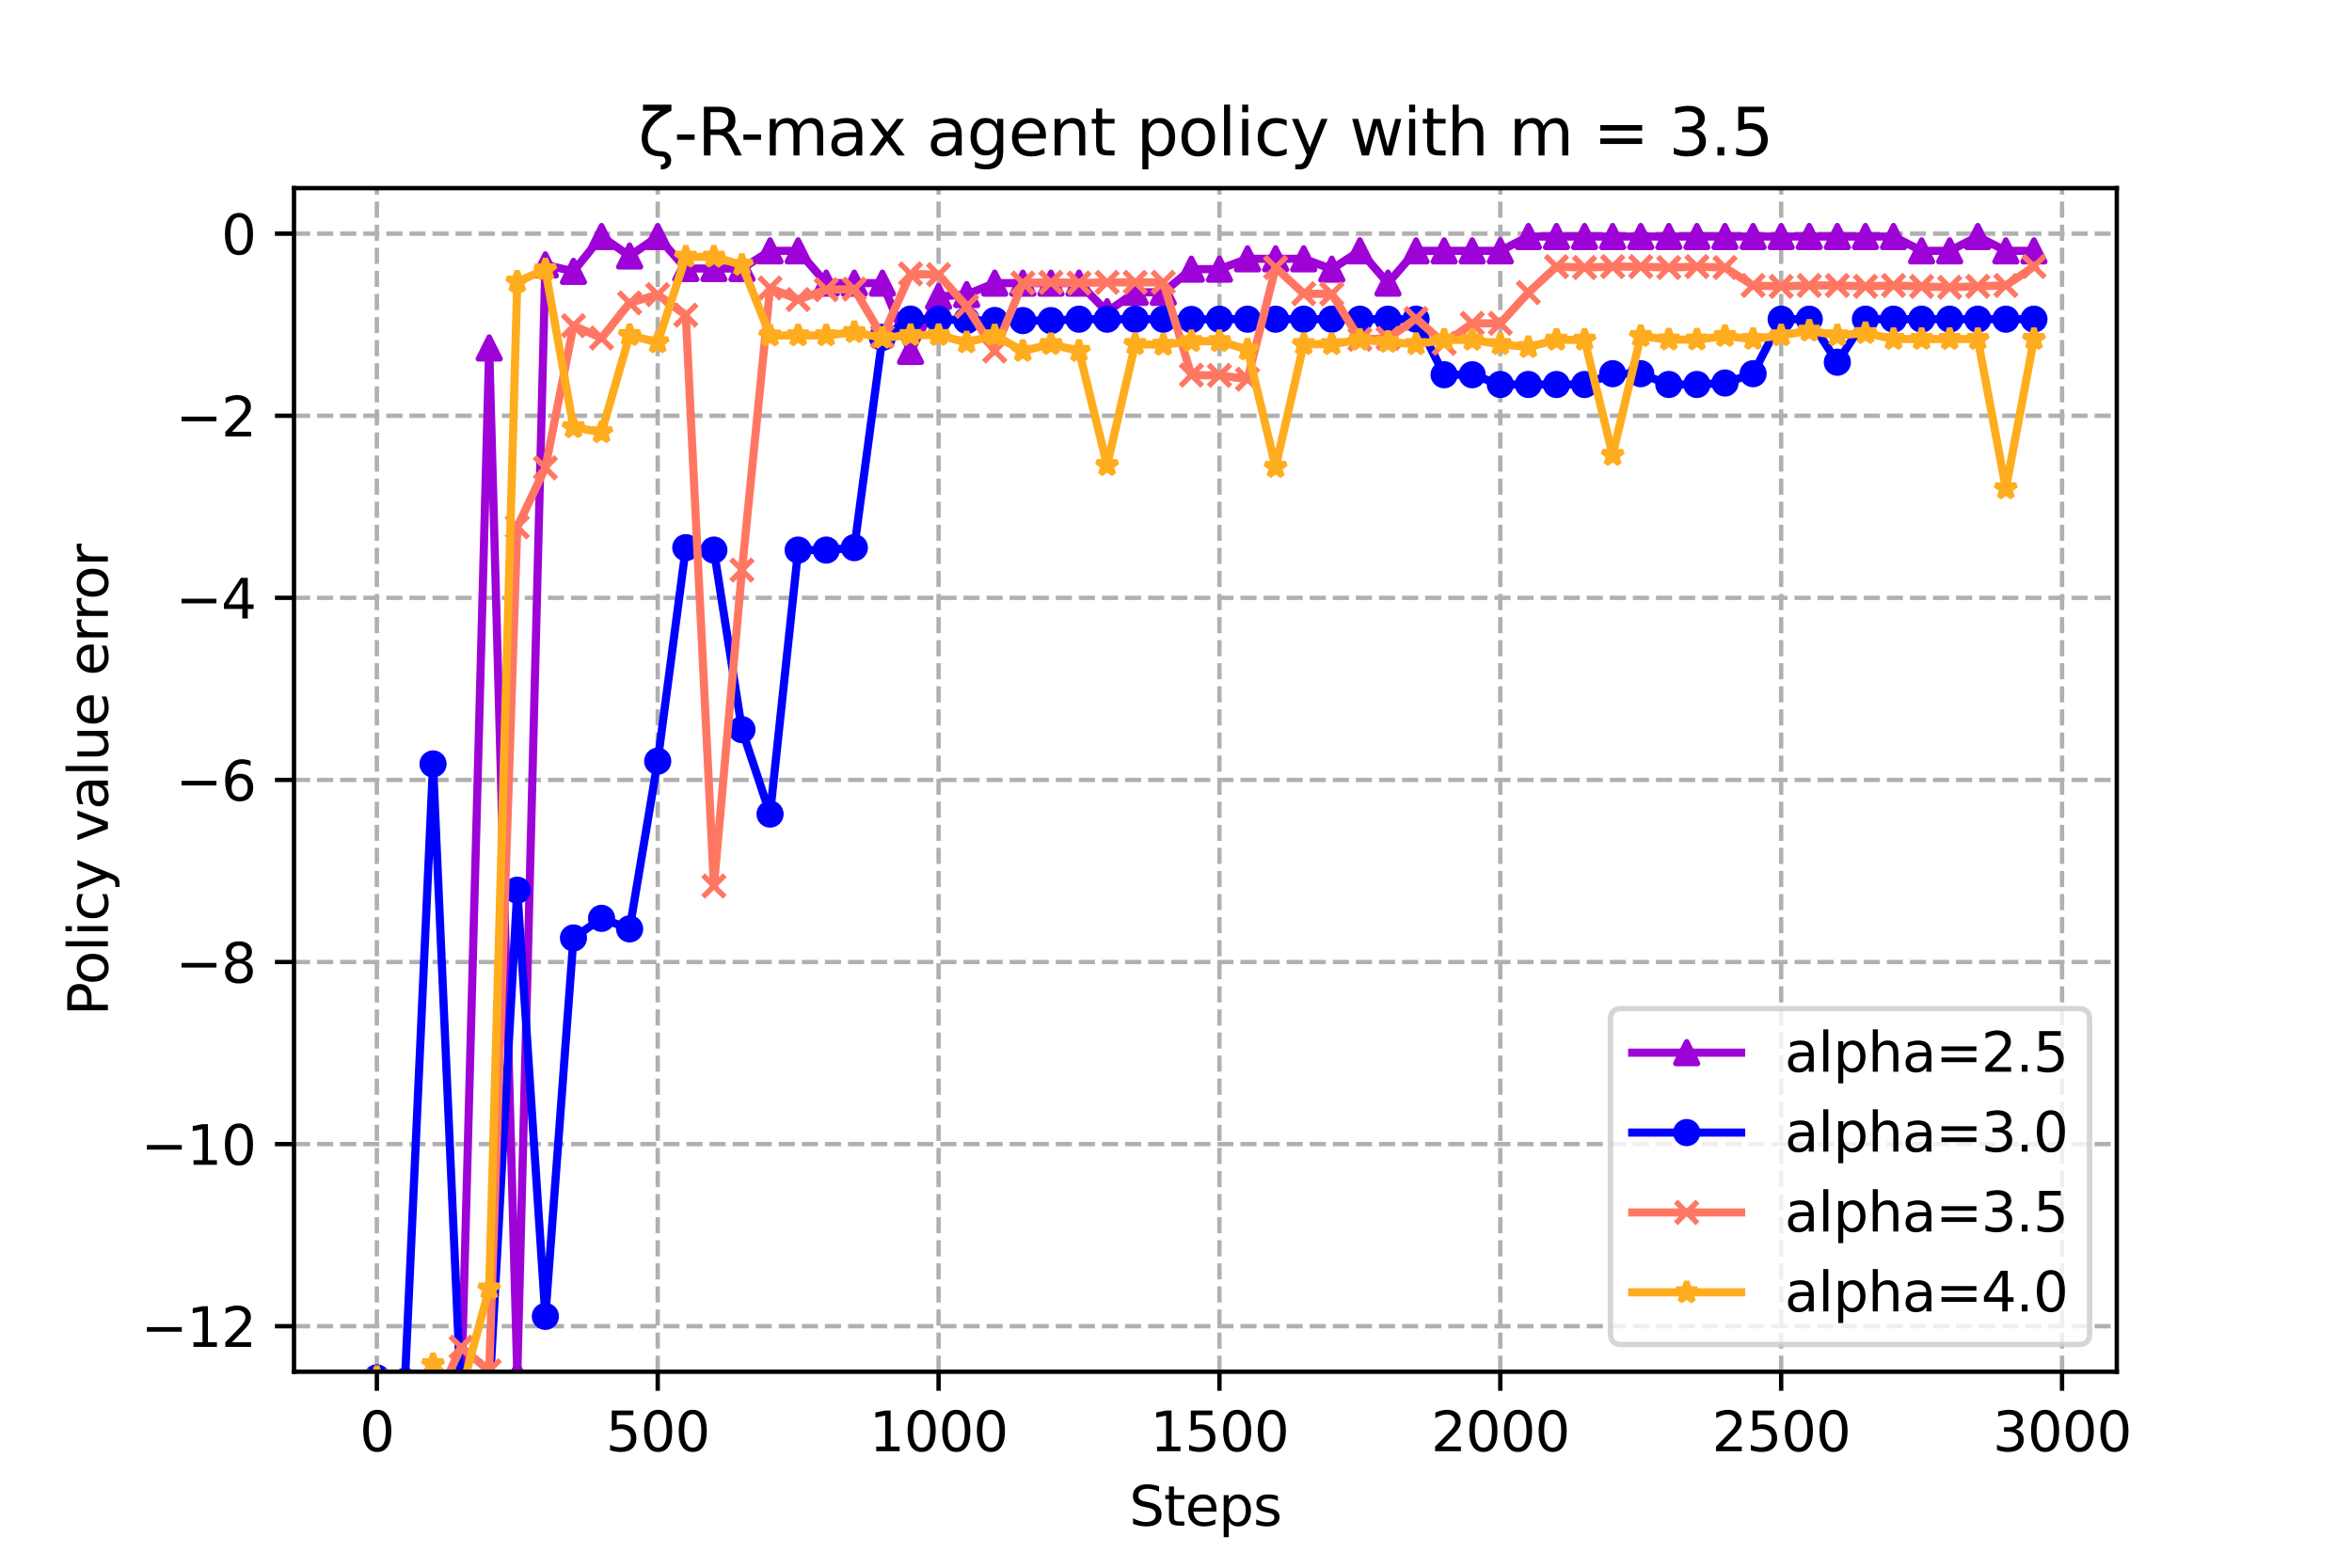 <?xml version="1.0" encoding="utf-8" standalone="no"?>
<!DOCTYPE svg PUBLIC "-//W3C//DTD SVG 1.1//EN"
  "http://www.w3.org/Graphics/SVG/1.1/DTD/svg11.dtd">
<svg xmlns:xlink="http://www.w3.org/1999/xlink" width="432pt" height="288pt" viewBox="0 0 432 288" xmlns="http://www.w3.org/2000/svg" version="1.1">
 <defs>
  <style type="text/css">*{stroke-linejoin: round; stroke-linecap: butt}</style>
 </defs>
 <g id="figure_1">
  <g id="patch_1">
   <path d="M 0 288 
L 432 288 
L 432 0 
L 0 0 
z
" style="fill: #ffffff"/>
  </g>
  <g id="axes_1">
   <g id="patch_2">
    <path d="M 54 252 
L 388.8 252 
L 388.8 34.56 
L 54 34.56 
z
" style="fill: #ffffff"/>
   </g>
   <g id="PolyCollection_1">
    <defs>
     <path id="ma49438c79e" d="M 69.218 -33.46 
L 69.218 -33.46 
L 74.377 -28.075 
L 79.536 -27.189 
L 84.694 -31.443 
L 89.853 -224.073 
L 95.012 -35.414 
L 100.17 -239.342 
L 105.329 -238.15 
L 110.488 -244.55 
L 115.647 -240.972 
L 120.805 -244.55 
L 125.964 -238.669 
L 131.123 -238.669 
L 136.281 -238.669 
L 141.44 -241.916 
L 146.599 -241.916 
L 151.757 -235.989 
L 156.916 -235.989 
L 162.075 -235.989 
L 167.234 -223.448 
L 172.392 -233.546 
L 177.551 -233.884 
L 182.71 -235.99 
L 187.868 -235.99 
L 193.027 -235.99 
L 198.186 -235.99 
L 203.345 -230.738 
L 208.503 -234.295 
L 213.662 -234.295 
L 218.821 -238.558 
L 223.979 -238.558 
L 229.138 -240.457 
L 234.297 -240.457 
L 239.455 -240.457 
L 244.614 -238.558 
L 249.773 -241.917 
L 254.932 -235.99 
L 260.09 -241.917 
L 265.249 -241.917 
L 270.408 -241.917 
L 275.566 -241.917 
L 280.725 -244.55 
L 285.884 -244.55 
L 291.043 -244.55 
L 296.201 -244.55 
L 301.36 -244.55 
L 306.519 -244.55 
L 311.677 -244.55 
L 316.836 -244.55 
L 321.995 -244.55 
L 327.153 -244.55 
L 332.312 -244.55 
L 337.471 -244.55 
L 342.63 -244.55 
L 347.788 -244.55 
L 352.947 -241.917 
L 358.106 -241.917 
L 363.264 -244.55 
L 368.423 -241.917 
L 373.582 -241.917 
L 373.582 -241.917 
L 373.582 -241.917 
L 368.423 -241.917 
L 363.264 -244.55 
L 358.106 -241.917 
L 352.947 -241.917 
L 347.788 -244.55 
L 342.63 -244.55 
L 337.471 -244.55 
L 332.312 -244.55 
L 327.153 -244.55 
L 321.995 -244.55 
L 316.836 -244.55 
L 311.677 -244.55 
L 306.519 -244.55 
L 301.36 -244.55 
L 296.201 -244.55 
L 291.043 -244.55 
L 285.884 -244.55 
L 280.725 -244.55 
L 275.566 -241.917 
L 270.408 -241.917 
L 265.249 -241.917 
L 260.09 -241.917 
L 254.932 -235.99 
L 249.773 -241.917 
L 244.614 -238.558 
L 239.455 -240.457 
L 234.297 -240.457 
L 229.138 -240.457 
L 223.979 -238.558 
L 218.821 -238.558 
L 213.662 -234.295 
L 208.503 -234.295 
L 203.345 -230.738 
L 198.186 -235.99 
L 193.027 -235.99 
L 187.868 -235.99 
L 182.71 -235.99 
L 177.551 -233.884 
L 172.392 -233.546 
L 167.234 -223.448 
L 162.075 -235.989 
L 156.916 -235.989 
L 151.757 -235.989 
L 146.599 -241.916 
L 141.44 -241.916 
L 136.281 -238.669 
L 131.123 -238.669 
L 125.964 -238.669 
L 120.805 -244.55 
L 115.647 -240.972 
L 110.488 -244.55 
L 105.329 -238.15 
L 100.17 -239.342 
L 95.012 -35.414 
L 89.853 -224.073 
L 84.694 -31.443 
L 79.536 -27.189 
L 74.377 -28.075 
L 69.218 -33.46 
z
" style="stroke: #9d02d7; stroke-opacity: 0.2"/>
    </defs>
    <g clip-path="url(#p7750aab157)">
     <use xlink:href="#ma49438c79e" x="0" y="288" style="fill: #9d02d7; fill-opacity: 0.2; stroke: #9d02d7; stroke-opacity: 0.2"/>
    </g>
   </g>
   <g id="PolyCollection_2">
    <defs>
     <path id="m7017d78361" d="M 69.218 -34.868 
L 69.218 -34.868 
L 74.377 -34.224 
L 79.536 -147.655 
L 84.694 -30.562 
L 89.853 -31.386 
L 95.012 -124.46 
L 100.17 -46.17 
L 105.329 -115.685 
L 110.488 -119.291 
L 115.647 -117.352 
L 120.805 -148.165 
L 125.964 -187.391 
L 131.123 -186.944 
L 136.281 -153.955 
L 141.44 -138.446 
L 146.599 -186.944 
L 151.757 -186.944 
L 156.916 -187.391 
L 162.075 -226.023 
L 167.234 -229.374 
L 172.392 -229.374 
L 177.551 -229.141 
L 182.71 -229.126 
L 187.868 -229.105 
L 193.027 -229.105 
L 198.186 -229.363 
L 203.345 -229.363 
L 208.503 -229.363 
L 213.662 -229.363 
L 218.821 -229.313 
L 223.979 -229.363 
L 229.138 -229.363 
L 234.297 -229.363 
L 239.455 -229.363 
L 244.614 -229.363 
L 249.773 -229.363 
L 254.932 -229.363 
L 260.09 -229.363 
L 265.249 -219.157 
L 270.408 -219.157 
L 275.566 -217.368 
L 280.725 -217.368 
L 285.884 -217.361 
L 291.043 -217.361 
L 296.201 -219.35 
L 301.36 -219.349 
L 306.519 -217.368 
L 311.677 -217.368 
L 316.836 -217.64 
L 321.995 -219.349 
L 327.153 -229.363 
L 332.312 -229.363 
L 337.471 -221.455 
L 342.63 -229.363 
L 347.788 -229.363 
L 352.947 -229.363 
L 358.106 -229.363 
L 363.264 -229.363 
L 368.423 -229.363 
L 373.582 -229.363 
L 373.582 -229.363 
L 373.582 -229.363 
L 368.423 -229.363 
L 363.264 -229.363 
L 358.106 -229.363 
L 352.947 -229.363 
L 347.788 -229.363 
L 342.63 -229.363 
L 337.471 -221.455 
L 332.312 -229.363 
L 327.153 -229.363 
L 321.995 -219.349 
L 316.836 -217.64 
L 311.677 -217.368 
L 306.519 -217.368 
L 301.36 -219.349 
L 296.201 -219.35 
L 291.043 -217.361 
L 285.884 -217.361 
L 280.725 -217.368 
L 275.566 -217.368 
L 270.408 -219.157 
L 265.249 -219.157 
L 260.09 -229.363 
L 254.932 -229.363 
L 249.773 -229.363 
L 244.614 -229.363 
L 239.455 -229.363 
L 234.297 -229.363 
L 229.138 -229.363 
L 223.979 -229.363 
L 218.821 -229.313 
L 213.662 -229.363 
L 208.503 -229.363 
L 203.345 -229.363 
L 198.186 -229.363 
L 193.027 -229.105 
L 187.868 -229.105 
L 182.71 -229.126 
L 177.551 -229.141 
L 172.392 -229.374 
L 167.234 -229.374 
L 162.075 -226.023 
L 156.916 -187.391 
L 151.757 -186.944 
L 146.599 -186.944 
L 141.44 -138.446 
L 136.281 -153.955 
L 131.123 -186.944 
L 125.964 -187.391 
L 120.805 -148.165 
L 115.647 -117.352 
L 110.488 -119.291 
L 105.329 -115.685 
L 100.17 -46.17 
L 95.012 -124.46 
L 89.853 -31.386 
L 84.694 -30.562 
L 79.536 -147.655 
L 74.377 -34.224 
L 69.218 -34.868 
z
" style="stroke: #0000ff; stroke-opacity: 0.2"/>
    </defs>
    <g clip-path="url(#p7750aab157)">
     <use xlink:href="#m7017d78361" x="0" y="288" style="fill: #0000ff; fill-opacity: 0.2; stroke: #0000ff; stroke-opacity: 0.2"/>
    </g>
   </g>
   <g id="PolyCollection_3">
    <defs>
     <path id="m43c7f74435" d="M 69.218 -34.289 
L 69.218 -34.289 
L 74.377 -28.751 
L 79.536 -29.37 
L 84.694 -40.504 
L 89.853 -36.174 
L 95.012 -191.203 
L 100.17 -202.053 
L 105.329 -228.165 
L 110.488 -225.9 
L 115.647 -232.349 
L 120.805 -233.878 
L 125.964 -230.106 
L 131.123 -125.226 
L 136.281 -183.271 
L 141.44 -235.09 
L 146.599 -232.969 
L 151.757 -234.784 
L 156.916 -234.884 
L 162.075 -226.178 
L 167.234 -237.684 
L 172.392 -237.543 
L 177.551 -231.725 
L 182.71 -223.514 
L 187.868 -236.01 
L 193.027 -236.128 
L 198.186 -236.01 
L 203.345 -236.128 
L 208.503 -236.128 
L 213.662 -236.128 
L 218.821 -219.086 
L 223.979 -219.041 
L 229.138 -218.339 
L 234.297 -238.854 
L 239.455 -234.046 
L 244.614 -234.008 
L 249.773 -225.662 
L 254.932 -225.84 
L 260.09 -229.489 
L 265.249 -224.935 
L 270.408 -228.59 
L 275.566 -228.59 
L 280.725 -234.241 
L 285.884 -239.02 
L 291.043 -238.848 
L 296.201 -239.02 
L 301.36 -239.02 
L 306.519 -238.848 
L 311.677 -239.02 
L 316.836 -238.848 
L 321.995 -235.556 
L 327.153 -235.381 
L 332.312 -235.556 
L 337.471 -235.556 
L 342.63 -235.398 
L 347.788 -235.556 
L 352.947 -235.381 
L 358.106 -235.223 
L 363.264 -235.398 
L 368.423 -235.556 
L 373.582 -239.041 
L 373.582 -239.041 
L 373.582 -239.041 
L 368.423 -235.556 
L 363.264 -235.398 
L 358.106 -235.223 
L 352.947 -235.381 
L 347.788 -235.556 
L 342.63 -235.398 
L 337.471 -235.556 
L 332.312 -235.556 
L 327.153 -235.381 
L 321.995 -235.556 
L 316.836 -238.848 
L 311.677 -239.02 
L 306.519 -238.848 
L 301.36 -239.02 
L 296.201 -239.02 
L 291.043 -238.848 
L 285.884 -239.02 
L 280.725 -234.241 
L 275.566 -228.59 
L 270.408 -228.59 
L 265.249 -224.935 
L 260.09 -229.489 
L 254.932 -225.84 
L 249.773 -225.662 
L 244.614 -234.008 
L 239.455 -234.046 
L 234.297 -238.854 
L 229.138 -218.339 
L 223.979 -219.041 
L 218.821 -219.086 
L 213.662 -236.128 
L 208.503 -236.128 
L 203.345 -236.128 
L 198.186 -236.01 
L 193.027 -236.128 
L 187.868 -236.01 
L 182.71 -223.514 
L 177.551 -231.725 
L 172.392 -237.543 
L 167.234 -237.684 
L 162.075 -226.178 
L 156.916 -234.884 
L 151.757 -234.784 
L 146.599 -232.969 
L 141.44 -235.09 
L 136.281 -183.271 
L 131.123 -125.226 
L 125.964 -230.106 
L 120.805 -233.878 
L 115.647 -232.349 
L 110.488 -225.9 
L 105.329 -228.165 
L 100.17 -202.053 
L 95.012 -191.203 
L 89.853 -36.174 
L 84.694 -40.504 
L 79.536 -29.37 
L 74.377 -28.751 
L 69.218 -34.289 
z
" style="stroke: #ff7763; stroke-opacity: 0.2"/>
    </defs>
    <g clip-path="url(#p7750aab157)">
     <use xlink:href="#m43c7f74435" x="0" y="288" style="fill: #ff7763; fill-opacity: 0.2; stroke: #ff7763; stroke-opacity: 0.2"/>
    </g>
   </g>
   <g id="PolyCollection_4">
    <defs>
     <path id="m712889ce02" d="M 69.218 -35.018 
L 69.218 -35.018 
L 74.377 -30.983 
L 79.536 -37.376 
L 84.694 -32.285 
L 89.853 -51.279 
L 95.012 -236.236 
L 100.17 -238.497 
L 105.329 -209.5 
L 110.488 -208.586 
L 115.647 -226.44 
L 120.805 -225.097 
L 125.964 -240.827 
L 131.123 -240.826 
L 136.281 -239.324 
L 141.44 -226.356 
L 146.599 -226.381 
L 151.757 -226.384 
L 156.916 -226.975 
L 162.075 -225.92 
L 167.234 -226.437 
L 172.392 -226.437 
L 177.551 -225.093 
L 182.71 -226.383 
L 187.868 -223.517 
L 193.027 -224.774 
L 198.186 -223.518 
L 203.345 -202.547 
L 208.503 -224.774 
L 213.662 -224.649 
L 218.821 -225.316 
L 223.979 -225.316 
L 229.138 -223.777 
L 234.297 -202.195 
L 239.455 -224.772 
L 244.614 -224.772 
L 249.773 -225.572 
L 254.932 -225.179 
L 260.09 -224.769 
L 265.249 -225.567 
L 270.408 -225.567 
L 275.566 -224.767 
L 280.725 -224.23 
L 285.884 -225.569 
L 291.043 -225.567 
L 296.201 -204.41 
L 301.36 -226.255 
L 306.519 -225.613 
L 311.677 -225.613 
L 316.836 -226.255 
L 321.995 -225.713 
L 327.153 -226.384 
L 332.312 -227.234 
L 337.471 -226.384 
L 342.63 -226.799 
L 347.788 -225.715 
L 352.947 -225.713 
L 358.106 -225.715 
L 363.264 -225.713 
L 368.423 -198.266 
L 373.582 -225.715 
L 373.582 -225.715 
L 373.582 -225.715 
L 368.423 -198.266 
L 363.264 -225.713 
L 358.106 -225.715 
L 352.947 -225.713 
L 347.788 -225.715 
L 342.63 -226.799 
L 337.471 -226.384 
L 332.312 -227.234 
L 327.153 -226.384 
L 321.995 -225.713 
L 316.836 -226.255 
L 311.677 -225.613 
L 306.519 -225.613 
L 301.36 -226.255 
L 296.201 -204.41 
L 291.043 -225.567 
L 285.884 -225.569 
L 280.725 -224.23 
L 275.566 -224.767 
L 270.408 -225.567 
L 265.249 -225.567 
L 260.09 -224.769 
L 254.932 -225.179 
L 249.773 -225.572 
L 244.614 -224.772 
L 239.455 -224.772 
L 234.297 -202.195 
L 229.138 -223.777 
L 223.979 -225.316 
L 218.821 -225.316 
L 213.662 -224.649 
L 208.503 -224.774 
L 203.345 -202.547 
L 198.186 -223.518 
L 193.027 -224.774 
L 187.868 -223.517 
L 182.71 -226.383 
L 177.551 -225.093 
L 172.392 -226.437 
L 167.234 -226.437 
L 162.075 -225.92 
L 156.916 -226.975 
L 151.757 -226.384 
L 146.599 -226.381 
L 141.44 -226.356 
L 136.281 -239.324 
L 131.123 -240.826 
L 125.964 -240.827 
L 120.805 -225.097 
L 115.647 -226.44 
L 110.488 -208.586 
L 105.329 -209.5 
L 100.17 -238.497 
L 95.012 -236.236 
L 89.853 -51.279 
L 84.694 -32.285 
L 79.536 -37.376 
L 74.377 -30.983 
L 69.218 -35.018 
z
" style="stroke: #ffac1e; stroke-opacity: 0.2"/>
    </defs>
    <g clip-path="url(#p7750aab157)">
     <use xlink:href="#m712889ce02" x="0" y="288" style="fill: #ffac1e; fill-opacity: 0.2; stroke: #ffac1e; stroke-opacity: 0.2"/>
    </g>
   </g>
   <g id="matplotlib.axis_1">
    <g id="xtick_1">
     <g id="line2d_1">
      <path d="M 69.218 252 
L 69.218 34.56 
" clip-path="url(#p7750aab157)" style="fill: none; stroke-dasharray: 2.96,1.28; stroke-dashoffset: 0; stroke: #b0b0b0; stroke-width: 0.8"/>
     </g>
     <g id="line2d_2">
      <defs>
       <path id="mfe7552507c" d="M 0 0 
L 0 3.5 
" style="stroke: #000000; stroke-width: 0.8"/>
      </defs>
      <g>
       <use xlink:href="#mfe7552507c" x="69.218" y="252" style="stroke: #000000; stroke-width: 0.8"/>
      </g>
     </g>
     <g id="text_1">
      <!-- 0 -->
      <g transform="translate(66.037 266.598)scale(0.1 -0.1)">
       <defs>
        <path id="DejaVuSans-30" d="M 2034 4250 
Q 1547 4250 1301 3770 
Q 1056 3291 1056 2328 
Q 1056 1369 1301 889 
Q 1547 409 2034 409 
Q 2525 409 2770 889 
Q 3016 1369 3016 2328 
Q 3016 3291 2770 3770 
Q 2525 4250 2034 4250 
z
M 2034 4750 
Q 2819 4750 3233 4129 
Q 3647 3509 3647 2328 
Q 3647 1150 3233 529 
Q 2819 -91 2034 -91 
Q 1250 -91 836 529 
Q 422 1150 422 2328 
Q 422 3509 836 4129 
Q 1250 4750 2034 4750 
z
" transform="scale(0.016)"/>
       </defs>
       <use xlink:href="#DejaVuSans-30"/>
      </g>
     </g>
    </g>
    <g id="xtick_2">
     <g id="line2d_3">
      <path d="M 120.805 252 
L 120.805 34.56 
" clip-path="url(#p7750aab157)" style="fill: none; stroke-dasharray: 2.96,1.28; stroke-dashoffset: 0; stroke: #b0b0b0; stroke-width: 0.8"/>
     </g>
     <g id="line2d_4">
      <g>
       <use xlink:href="#mfe7552507c" x="120.805" y="252" style="stroke: #000000; stroke-width: 0.8"/>
      </g>
     </g>
     <g id="text_2">
      <!-- 500 -->
      <g transform="translate(111.261 266.598)scale(0.1 -0.1)">
       <defs>
        <path id="DejaVuSans-35" d="M 691 4666 
L 3169 4666 
L 3169 4134 
L 1269 4134 
L 1269 2991 
Q 1406 3038 1543 3061 
Q 1681 3084 1819 3084 
Q 2600 3084 3056 2656 
Q 3513 2228 3513 1497 
Q 3513 744 3044 326 
Q 2575 -91 1722 -91 
Q 1428 -91 1123 -41 
Q 819 9 494 109 
L 494 744 
Q 775 591 1075 516 
Q 1375 441 1709 441 
Q 2250 441 2565 725 
Q 2881 1009 2881 1497 
Q 2881 1984 2565 2268 
Q 2250 2553 1709 2553 
Q 1456 2553 1204 2497 
Q 953 2441 691 2322 
L 691 4666 
z
" transform="scale(0.016)"/>
       </defs>
       <use xlink:href="#DejaVuSans-35"/>
       <use xlink:href="#DejaVuSans-30" x="63.623"/>
       <use xlink:href="#DejaVuSans-30" x="127.246"/>
      </g>
     </g>
    </g>
    <g id="xtick_3">
     <g id="line2d_5">
      <path d="M 172.392 252 
L 172.392 34.56 
" clip-path="url(#p7750aab157)" style="fill: none; stroke-dasharray: 2.96,1.28; stroke-dashoffset: 0; stroke: #b0b0b0; stroke-width: 0.8"/>
     </g>
     <g id="line2d_6">
      <g>
       <use xlink:href="#mfe7552507c" x="172.392" y="252" style="stroke: #000000; stroke-width: 0.8"/>
      </g>
     </g>
     <g id="text_3">
      <!-- 1000 -->
      <g transform="translate(159.667 266.598)scale(0.1 -0.1)">
       <defs>
        <path id="DejaVuSans-31" d="M 794 531 
L 1825 531 
L 1825 4091 
L 703 3866 
L 703 4441 
L 1819 4666 
L 2450 4666 
L 2450 531 
L 3481 531 
L 3481 0 
L 794 0 
L 794 531 
z
" transform="scale(0.016)"/>
       </defs>
       <use xlink:href="#DejaVuSans-31"/>
       <use xlink:href="#DejaVuSans-30" x="63.623"/>
       <use xlink:href="#DejaVuSans-30" x="127.246"/>
       <use xlink:href="#DejaVuSans-30" x="190.869"/>
      </g>
     </g>
    </g>
    <g id="xtick_4">
     <g id="line2d_7">
      <path d="M 223.979 252 
L 223.979 34.56 
" clip-path="url(#p7750aab157)" style="fill: none; stroke-dasharray: 2.96,1.28; stroke-dashoffset: 0; stroke: #b0b0b0; stroke-width: 0.8"/>
     </g>
     <g id="line2d_8">
      <g>
       <use xlink:href="#mfe7552507c" x="223.979" y="252" style="stroke: #000000; stroke-width: 0.8"/>
      </g>
     </g>
     <g id="text_4">
      <!-- 1500 -->
      <g transform="translate(211.254 266.598)scale(0.1 -0.1)">
       <use xlink:href="#DejaVuSans-31"/>
       <use xlink:href="#DejaVuSans-35" x="63.623"/>
       <use xlink:href="#DejaVuSans-30" x="127.246"/>
       <use xlink:href="#DejaVuSans-30" x="190.869"/>
      </g>
     </g>
    </g>
    <g id="xtick_5">
     <g id="line2d_9">
      <path d="M 275.566 252 
L 275.566 34.56 
" clip-path="url(#p7750aab157)" style="fill: none; stroke-dasharray: 2.96,1.28; stroke-dashoffset: 0; stroke: #b0b0b0; stroke-width: 0.8"/>
     </g>
     <g id="line2d_10">
      <g>
       <use xlink:href="#mfe7552507c" x="275.566" y="252" style="stroke: #000000; stroke-width: 0.8"/>
      </g>
     </g>
     <g id="text_5">
      <!-- 2000 -->
      <g transform="translate(262.841 266.598)scale(0.1 -0.1)">
       <defs>
        <path id="DejaVuSans-32" d="M 1228 531 
L 3431 531 
L 3431 0 
L 469 0 
L 469 531 
Q 828 903 1448 1529 
Q 2069 2156 2228 2338 
Q 2531 2678 2651 2914 
Q 2772 3150 2772 3378 
Q 2772 3750 2511 3984 
Q 2250 4219 1831 4219 
Q 1534 4219 1204 4116 
Q 875 4013 500 3803 
L 500 4441 
Q 881 4594 1212 4672 
Q 1544 4750 1819 4750 
Q 2544 4750 2975 4387 
Q 3406 4025 3406 3419 
Q 3406 3131 3298 2873 
Q 3191 2616 2906 2266 
Q 2828 2175 2409 1742 
Q 1991 1309 1228 531 
z
" transform="scale(0.016)"/>
       </defs>
       <use xlink:href="#DejaVuSans-32"/>
       <use xlink:href="#DejaVuSans-30" x="63.623"/>
       <use xlink:href="#DejaVuSans-30" x="127.246"/>
       <use xlink:href="#DejaVuSans-30" x="190.869"/>
      </g>
     </g>
    </g>
    <g id="xtick_6">
     <g id="line2d_11">
      <path d="M 327.153 252 
L 327.153 34.56 
" clip-path="url(#p7750aab157)" style="fill: none; stroke-dasharray: 2.96,1.28; stroke-dashoffset: 0; stroke: #b0b0b0; stroke-width: 0.8"/>
     </g>
     <g id="line2d_12">
      <g>
       <use xlink:href="#mfe7552507c" x="327.153" y="252" style="stroke: #000000; stroke-width: 0.8"/>
      </g>
     </g>
     <g id="text_6">
      <!-- 2500 -->
      <g transform="translate(314.428 266.598)scale(0.1 -0.1)">
       <use xlink:href="#DejaVuSans-32"/>
       <use xlink:href="#DejaVuSans-35" x="63.623"/>
       <use xlink:href="#DejaVuSans-30" x="127.246"/>
       <use xlink:href="#DejaVuSans-30" x="190.869"/>
      </g>
     </g>
    </g>
    <g id="xtick_7">
     <g id="line2d_13">
      <path d="M 378.741 252 
L 378.741 34.56 
" clip-path="url(#p7750aab157)" style="fill: none; stroke-dasharray: 2.96,1.28; stroke-dashoffset: 0; stroke: #b0b0b0; stroke-width: 0.8"/>
     </g>
     <g id="line2d_14">
      <g>
       <use xlink:href="#mfe7552507c" x="378.741" y="252" style="stroke: #000000; stroke-width: 0.8"/>
      </g>
     </g>
     <g id="text_7">
      <!-- 3000 -->
      <g transform="translate(366.016 266.598)scale(0.1 -0.1)">
       <defs>
        <path id="DejaVuSans-33" d="M 2597 2516 
Q 3050 2419 3304 2112 
Q 3559 1806 3559 1356 
Q 3559 666 3084 287 
Q 2609 -91 1734 -91 
Q 1441 -91 1130 -33 
Q 819 25 488 141 
L 488 750 
Q 750 597 1062 519 
Q 1375 441 1716 441 
Q 2309 441 2620 675 
Q 2931 909 2931 1356 
Q 2931 1769 2642 2001 
Q 2353 2234 1838 2234 
L 1294 2234 
L 1294 2753 
L 1863 2753 
Q 2328 2753 2575 2939 
Q 2822 3125 2822 3475 
Q 2822 3834 2567 4026 
Q 2313 4219 1838 4219 
Q 1578 4219 1281 4162 
Q 984 4106 628 3988 
L 628 4550 
Q 988 4650 1302 4700 
Q 1616 4750 1894 4750 
Q 2613 4750 3031 4423 
Q 3450 4097 3450 3541 
Q 3450 3153 3228 2886 
Q 3006 2619 2597 2516 
z
" transform="scale(0.016)"/>
       </defs>
       <use xlink:href="#DejaVuSans-33"/>
       <use xlink:href="#DejaVuSans-30" x="63.623"/>
       <use xlink:href="#DejaVuSans-30" x="127.246"/>
       <use xlink:href="#DejaVuSans-30" x="190.869"/>
      </g>
     </g>
    </g>
    <g id="text_8">
     <!-- Steps -->
     <g transform="translate(207.41 280.277)scale(0.1 -0.1)">
      <defs>
       <path id="DejaVuSans-53" d="M 3425 4513 
L 3425 3897 
Q 3066 4069 2747 4153 
Q 2428 4238 2131 4238 
Q 1616 4238 1336 4038 
Q 1056 3838 1056 3469 
Q 1056 3159 1242 3001 
Q 1428 2844 1947 2747 
L 2328 2669 
Q 3034 2534 3370 2195 
Q 3706 1856 3706 1288 
Q 3706 609 3251 259 
Q 2797 -91 1919 -91 
Q 1588 -91 1214 -16 
Q 841 59 441 206 
L 441 856 
Q 825 641 1194 531 
Q 1563 422 1919 422 
Q 2459 422 2753 634 
Q 3047 847 3047 1241 
Q 3047 1584 2836 1778 
Q 2625 1972 2144 2069 
L 1759 2144 
Q 1053 2284 737 2584 
Q 422 2884 422 3419 
Q 422 4038 858 4394 
Q 1294 4750 2059 4750 
Q 2388 4750 2728 4690 
Q 3069 4631 3425 4513 
z
" transform="scale(0.016)"/>
       <path id="DejaVuSans-74" d="M 1172 4494 
L 1172 3500 
L 2356 3500 
L 2356 3053 
L 1172 3053 
L 1172 1153 
Q 1172 725 1289 603 
Q 1406 481 1766 481 
L 2356 481 
L 2356 0 
L 1766 0 
Q 1100 0 847 248 
Q 594 497 594 1153 
L 594 3053 
L 172 3053 
L 172 3500 
L 594 3500 
L 594 4494 
L 1172 4494 
z
" transform="scale(0.016)"/>
       <path id="DejaVuSans-65" d="M 3597 1894 
L 3597 1613 
L 953 1613 
Q 991 1019 1311 708 
Q 1631 397 2203 397 
Q 2534 397 2845 478 
Q 3156 559 3463 722 
L 3463 178 
Q 3153 47 2828 -22 
Q 2503 -91 2169 -91 
Q 1331 -91 842 396 
Q 353 884 353 1716 
Q 353 2575 817 3079 
Q 1281 3584 2069 3584 
Q 2775 3584 3186 3129 
Q 3597 2675 3597 1894 
z
M 3022 2063 
Q 3016 2534 2758 2815 
Q 2500 3097 2075 3097 
Q 1594 3097 1305 2825 
Q 1016 2553 972 2059 
L 3022 2063 
z
" transform="scale(0.016)"/>
       <path id="DejaVuSans-70" d="M 1159 525 
L 1159 -1331 
L 581 -1331 
L 581 3500 
L 1159 3500 
L 1159 2969 
Q 1341 3281 1617 3432 
Q 1894 3584 2278 3584 
Q 2916 3584 3314 3078 
Q 3713 2572 3713 1747 
Q 3713 922 3314 415 
Q 2916 -91 2278 -91 
Q 1894 -91 1617 61 
Q 1341 213 1159 525 
z
M 3116 1747 
Q 3116 2381 2855 2742 
Q 2594 3103 2138 3103 
Q 1681 3103 1420 2742 
Q 1159 2381 1159 1747 
Q 1159 1113 1420 752 
Q 1681 391 2138 391 
Q 2594 391 2855 752 
Q 3116 1113 3116 1747 
z
" transform="scale(0.016)"/>
       <path id="DejaVuSans-73" d="M 2834 3397 
L 2834 2853 
Q 2591 2978 2328 3040 
Q 2066 3103 1784 3103 
Q 1356 3103 1142 2972 
Q 928 2841 928 2578 
Q 928 2378 1081 2264 
Q 1234 2150 1697 2047 
L 1894 2003 
Q 2506 1872 2764 1633 
Q 3022 1394 3022 966 
Q 3022 478 2636 193 
Q 2250 -91 1575 -91 
Q 1294 -91 989 -36 
Q 684 19 347 128 
L 347 722 
Q 666 556 975 473 
Q 1284 391 1588 391 
Q 1994 391 2212 530 
Q 2431 669 2431 922 
Q 2431 1156 2273 1281 
Q 2116 1406 1581 1522 
L 1381 1569 
Q 847 1681 609 1914 
Q 372 2147 372 2553 
Q 372 3047 722 3315 
Q 1072 3584 1716 3584 
Q 2034 3584 2315 3537 
Q 2597 3491 2834 3397 
z
" transform="scale(0.016)"/>
      </defs>
      <use xlink:href="#DejaVuSans-53"/>
      <use xlink:href="#DejaVuSans-74" x="63.477"/>
      <use xlink:href="#DejaVuSans-65" x="102.686"/>
      <use xlink:href="#DejaVuSans-70" x="164.209"/>
      <use xlink:href="#DejaVuSans-73" x="227.686"/>
     </g>
    </g>
   </g>
   <g id="matplotlib.axis_2">
    <g id="ytick_1">
     <g id="line2d_15">
      <path d="M 54 243.637 
L 388.8 243.637 
" clip-path="url(#p7750aab157)" style="fill: none; stroke-dasharray: 2.96,1.28; stroke-dashoffset: 0; stroke: #b0b0b0; stroke-width: 0.8"/>
     </g>
     <g id="line2d_16">
      <defs>
       <path id="m6977f27ac5" d="M 0 0 
L -3.5 0 
" style="stroke: #000000; stroke-width: 0.8"/>
      </defs>
      <g>
       <use xlink:href="#m6977f27ac5" x="54" y="243.637" style="stroke: #000000; stroke-width: 0.8"/>
      </g>
     </g>
     <g id="text_9">
      <!-- −12 -->
      <g transform="translate(25.895 247.436)scale(0.1 -0.1)">
       <defs>
        <path id="DejaVuSans-2212" d="M 678 2272 
L 4684 2272 
L 4684 1741 
L 678 1741 
L 678 2272 
z
" transform="scale(0.016)"/>
       </defs>
       <use xlink:href="#DejaVuSans-2212"/>
       <use xlink:href="#DejaVuSans-31" x="83.789"/>
       <use xlink:href="#DejaVuSans-32" x="147.412"/>
      </g>
     </g>
    </g>
    <g id="ytick_2">
     <g id="line2d_17">
      <path d="M 54 210.185 
L 388.8 210.185 
" clip-path="url(#p7750aab157)" style="fill: none; stroke-dasharray: 2.96,1.28; stroke-dashoffset: 0; stroke: #b0b0b0; stroke-width: 0.8"/>
     </g>
     <g id="line2d_18">
      <g>
       <use xlink:href="#m6977f27ac5" x="54" y="210.185" style="stroke: #000000; stroke-width: 0.8"/>
      </g>
     </g>
     <g id="text_10">
      <!-- −10 -->
      <g transform="translate(25.895 213.984)scale(0.1 -0.1)">
       <use xlink:href="#DejaVuSans-2212"/>
       <use xlink:href="#DejaVuSans-31" x="83.789"/>
       <use xlink:href="#DejaVuSans-30" x="147.412"/>
      </g>
     </g>
    </g>
    <g id="ytick_3">
     <g id="line2d_19">
      <path d="M 54 176.732 
L 388.8 176.732 
" clip-path="url(#p7750aab157)" style="fill: none; stroke-dasharray: 2.96,1.28; stroke-dashoffset: 0; stroke: #b0b0b0; stroke-width: 0.8"/>
     </g>
     <g id="line2d_20">
      <g>
       <use xlink:href="#m6977f27ac5" x="54" y="176.732" style="stroke: #000000; stroke-width: 0.8"/>
      </g>
     </g>
     <g id="text_11">
      <!-- −8 -->
      <g transform="translate(32.258 180.532)scale(0.1 -0.1)">
       <defs>
        <path id="DejaVuSans-38" d="M 2034 2216 
Q 1584 2216 1326 1975 
Q 1069 1734 1069 1313 
Q 1069 891 1326 650 
Q 1584 409 2034 409 
Q 2484 409 2743 651 
Q 3003 894 3003 1313 
Q 3003 1734 2745 1975 
Q 2488 2216 2034 2216 
z
M 1403 2484 
Q 997 2584 770 2862 
Q 544 3141 544 3541 
Q 544 4100 942 4425 
Q 1341 4750 2034 4750 
Q 2731 4750 3128 4425 
Q 3525 4100 3525 3541 
Q 3525 3141 3298 2862 
Q 3072 2584 2669 2484 
Q 3125 2378 3379 2068 
Q 3634 1759 3634 1313 
Q 3634 634 3220 271 
Q 2806 -91 2034 -91 
Q 1263 -91 848 271 
Q 434 634 434 1313 
Q 434 1759 690 2068 
Q 947 2378 1403 2484 
z
M 1172 3481 
Q 1172 3119 1398 2916 
Q 1625 2713 2034 2713 
Q 2441 2713 2670 2916 
Q 2900 3119 2900 3481 
Q 2900 3844 2670 4047 
Q 2441 4250 2034 4250 
Q 1625 4250 1398 4047 
Q 1172 3844 1172 3481 
z
" transform="scale(0.016)"/>
       </defs>
       <use xlink:href="#DejaVuSans-2212"/>
       <use xlink:href="#DejaVuSans-38" x="83.789"/>
      </g>
     </g>
    </g>
    <g id="ytick_4">
     <g id="line2d_21">
      <path d="M 54 143.28 
L 388.8 143.28 
" clip-path="url(#p7750aab157)" style="fill: none; stroke-dasharray: 2.96,1.28; stroke-dashoffset: 0; stroke: #b0b0b0; stroke-width: 0.8"/>
     </g>
     <g id="line2d_22">
      <g>
       <use xlink:href="#m6977f27ac5" x="54" y="143.28" style="stroke: #000000; stroke-width: 0.8"/>
      </g>
     </g>
     <g id="text_12">
      <!-- −6 -->
      <g transform="translate(32.258 147.079)scale(0.1 -0.1)">
       <defs>
        <path id="DejaVuSans-36" d="M 2113 2584 
Q 1688 2584 1439 2293 
Q 1191 2003 1191 1497 
Q 1191 994 1439 701 
Q 1688 409 2113 409 
Q 2538 409 2786 701 
Q 3034 994 3034 1497 
Q 3034 2003 2786 2293 
Q 2538 2584 2113 2584 
z
M 3366 4563 
L 3366 3988 
Q 3128 4100 2886 4159 
Q 2644 4219 2406 4219 
Q 1781 4219 1451 3797 
Q 1122 3375 1075 2522 
Q 1259 2794 1537 2939 
Q 1816 3084 2150 3084 
Q 2853 3084 3261 2657 
Q 3669 2231 3669 1497 
Q 3669 778 3244 343 
Q 2819 -91 2113 -91 
Q 1303 -91 875 529 
Q 447 1150 447 2328 
Q 447 3434 972 4092 
Q 1497 4750 2381 4750 
Q 2619 4750 2861 4703 
Q 3103 4656 3366 4563 
z
" transform="scale(0.016)"/>
       </defs>
       <use xlink:href="#DejaVuSans-2212"/>
       <use xlink:href="#DejaVuSans-36" x="83.789"/>
      </g>
     </g>
    </g>
    <g id="ytick_5">
     <g id="line2d_23">
      <path d="M 54 109.828 
L 388.8 109.828 
" clip-path="url(#p7750aab157)" style="fill: none; stroke-dasharray: 2.96,1.28; stroke-dashoffset: 0; stroke: #b0b0b0; stroke-width: 0.8"/>
     </g>
     <g id="line2d_24">
      <g>
       <use xlink:href="#m6977f27ac5" x="54" y="109.828" style="stroke: #000000; stroke-width: 0.8"/>
      </g>
     </g>
     <g id="text_13">
      <!-- −4 -->
      <g transform="translate(32.258 113.627)scale(0.1 -0.1)">
       <defs>
        <path id="DejaVuSans-34" d="M 2419 4116 
L 825 1625 
L 2419 1625 
L 2419 4116 
z
M 2253 4666 
L 3047 4666 
L 3047 1625 
L 3713 1625 
L 3713 1100 
L 3047 1100 
L 3047 0 
L 2419 0 
L 2419 1100 
L 313 1100 
L 313 1709 
L 2253 4666 
z
" transform="scale(0.016)"/>
       </defs>
       <use xlink:href="#DejaVuSans-2212"/>
       <use xlink:href="#DejaVuSans-34" x="83.789"/>
      </g>
     </g>
    </g>
    <g id="ytick_6">
     <g id="line2d_25">
      <path d="M 54 76.375 
L 388.8 76.375 
" clip-path="url(#p7750aab157)" style="fill: none; stroke-dasharray: 2.96,1.28; stroke-dashoffset: 0; stroke: #b0b0b0; stroke-width: 0.8"/>
     </g>
     <g id="line2d_26">
      <g>
       <use xlink:href="#m6977f27ac5" x="54" y="76.375" style="stroke: #000000; stroke-width: 0.8"/>
      </g>
     </g>
     <g id="text_14">
      <!-- −2 -->
      <g transform="translate(32.258 80.175)scale(0.1 -0.1)">
       <use xlink:href="#DejaVuSans-2212"/>
       <use xlink:href="#DejaVuSans-32" x="83.789"/>
      </g>
     </g>
    </g>
    <g id="ytick_7">
     <g id="line2d_27">
      <path d="M 54 42.923 
L 388.8 42.923 
" clip-path="url(#p7750aab157)" style="fill: none; stroke-dasharray: 2.96,1.28; stroke-dashoffset: 0; stroke: #b0b0b0; stroke-width: 0.8"/>
     </g>
     <g id="line2d_28">
      <g>
       <use xlink:href="#m6977f27ac5" x="54" y="42.923" style="stroke: #000000; stroke-width: 0.8"/>
      </g>
     </g>
     <g id="text_15">
      <!-- 0 -->
      <g transform="translate(40.638 46.722)scale(0.1 -0.1)">
       <use xlink:href="#DejaVuSans-30"/>
      </g>
     </g>
    </g>
    <g id="text_16">
     <!-- Policy value error -->
     <g transform="translate(19.816 186.598)rotate(-90)scale(0.1 -0.1)">
      <defs>
       <path id="DejaVuSans-50" d="M 1259 4147 
L 1259 2394 
L 2053 2394 
Q 2494 2394 2734 2622 
Q 2975 2850 2975 3272 
Q 2975 3691 2734 3919 
Q 2494 4147 2053 4147 
L 1259 4147 
z
M 628 4666 
L 2053 4666 
Q 2838 4666 3239 4311 
Q 3641 3956 3641 3272 
Q 3641 2581 3239 2228 
Q 2838 1875 2053 1875 
L 1259 1875 
L 1259 0 
L 628 0 
L 628 4666 
z
" transform="scale(0.016)"/>
       <path id="DejaVuSans-6f" d="M 1959 3097 
Q 1497 3097 1228 2736 
Q 959 2375 959 1747 
Q 959 1119 1226 758 
Q 1494 397 1959 397 
Q 2419 397 2687 759 
Q 2956 1122 2956 1747 
Q 2956 2369 2687 2733 
Q 2419 3097 1959 3097 
z
M 1959 3584 
Q 2709 3584 3137 3096 
Q 3566 2609 3566 1747 
Q 3566 888 3137 398 
Q 2709 -91 1959 -91 
Q 1206 -91 779 398 
Q 353 888 353 1747 
Q 353 2609 779 3096 
Q 1206 3584 1959 3584 
z
" transform="scale(0.016)"/>
       <path id="DejaVuSans-6c" d="M 603 4863 
L 1178 4863 
L 1178 0 
L 603 0 
L 603 4863 
z
" transform="scale(0.016)"/>
       <path id="DejaVuSans-69" d="M 603 3500 
L 1178 3500 
L 1178 0 
L 603 0 
L 603 3500 
z
M 603 4863 
L 1178 4863 
L 1178 4134 
L 603 4134 
L 603 4863 
z
" transform="scale(0.016)"/>
       <path id="DejaVuSans-63" d="M 3122 3366 
L 3122 2828 
Q 2878 2963 2633 3030 
Q 2388 3097 2138 3097 
Q 1578 3097 1268 2742 
Q 959 2388 959 1747 
Q 959 1106 1268 751 
Q 1578 397 2138 397 
Q 2388 397 2633 464 
Q 2878 531 3122 666 
L 3122 134 
Q 2881 22 2623 -34 
Q 2366 -91 2075 -91 
Q 1284 -91 818 406 
Q 353 903 353 1747 
Q 353 2603 823 3093 
Q 1294 3584 2113 3584 
Q 2378 3584 2631 3529 
Q 2884 3475 3122 3366 
z
" transform="scale(0.016)"/>
       <path id="DejaVuSans-79" d="M 2059 -325 
Q 1816 -950 1584 -1140 
Q 1353 -1331 966 -1331 
L 506 -1331 
L 506 -850 
L 844 -850 
Q 1081 -850 1212 -737 
Q 1344 -625 1503 -206 
L 1606 56 
L 191 3500 
L 800 3500 
L 1894 763 
L 2988 3500 
L 3597 3500 
L 2059 -325 
z
" transform="scale(0.016)"/>
       <path id="DejaVuSans-20" transform="scale(0.016)"/>
       <path id="DejaVuSans-76" d="M 191 3500 
L 800 3500 
L 1894 563 
L 2988 3500 
L 3597 3500 
L 2284 0 
L 1503 0 
L 191 3500 
z
" transform="scale(0.016)"/>
       <path id="DejaVuSans-61" d="M 2194 1759 
Q 1497 1759 1228 1600 
Q 959 1441 959 1056 
Q 959 750 1161 570 
Q 1363 391 1709 391 
Q 2188 391 2477 730 
Q 2766 1069 2766 1631 
L 2766 1759 
L 2194 1759 
z
M 3341 1997 
L 3341 0 
L 2766 0 
L 2766 531 
Q 2569 213 2275 61 
Q 1981 -91 1556 -91 
Q 1019 -91 701 211 
Q 384 513 384 1019 
Q 384 1609 779 1909 
Q 1175 2209 1959 2209 
L 2766 2209 
L 2766 2266 
Q 2766 2663 2505 2880 
Q 2244 3097 1772 3097 
Q 1472 3097 1187 3025 
Q 903 2953 641 2809 
L 641 3341 
Q 956 3463 1253 3523 
Q 1550 3584 1831 3584 
Q 2591 3584 2966 3190 
Q 3341 2797 3341 1997 
z
" transform="scale(0.016)"/>
       <path id="DejaVuSans-75" d="M 544 1381 
L 544 3500 
L 1119 3500 
L 1119 1403 
Q 1119 906 1312 657 
Q 1506 409 1894 409 
Q 2359 409 2629 706 
Q 2900 1003 2900 1516 
L 2900 3500 
L 3475 3500 
L 3475 0 
L 2900 0 
L 2900 538 
Q 2691 219 2414 64 
Q 2138 -91 1772 -91 
Q 1169 -91 856 284 
Q 544 659 544 1381 
z
M 1991 3584 
L 1991 3584 
z
" transform="scale(0.016)"/>
       <path id="DejaVuSans-72" d="M 2631 2963 
Q 2534 3019 2420 3045 
Q 2306 3072 2169 3072 
Q 1681 3072 1420 2755 
Q 1159 2438 1159 1844 
L 1159 0 
L 581 0 
L 581 3500 
L 1159 3500 
L 1159 2956 
Q 1341 3275 1631 3429 
Q 1922 3584 2338 3584 
Q 2397 3584 2469 3576 
Q 2541 3569 2628 3553 
L 2631 2963 
z
" transform="scale(0.016)"/>
      </defs>
      <use xlink:href="#DejaVuSans-50"/>
      <use xlink:href="#DejaVuSans-6f" x="56.678"/>
      <use xlink:href="#DejaVuSans-6c" x="117.859"/>
      <use xlink:href="#DejaVuSans-69" x="145.643"/>
      <use xlink:href="#DejaVuSans-63" x="173.426"/>
      <use xlink:href="#DejaVuSans-79" x="228.406"/>
      <use xlink:href="#DejaVuSans-20" x="287.586"/>
      <use xlink:href="#DejaVuSans-76" x="319.373"/>
      <use xlink:href="#DejaVuSans-61" x="378.553"/>
      <use xlink:href="#DejaVuSans-6c" x="439.832"/>
      <use xlink:href="#DejaVuSans-75" x="467.615"/>
      <use xlink:href="#DejaVuSans-65" x="530.994"/>
      <use xlink:href="#DejaVuSans-20" x="592.518"/>
      <use xlink:href="#DejaVuSans-65" x="624.305"/>
      <use xlink:href="#DejaVuSans-72" x="685.828"/>
      <use xlink:href="#DejaVuSans-72" x="725.191"/>
      <use xlink:href="#DejaVuSans-6f" x="764.055"/>
      <use xlink:href="#DejaVuSans-72" x="825.236"/>
     </g>
    </g>
   </g>
   <g id="line2d_29">
    <path d="M 69.218 254.54 
L 74.377 259.925 
L 79.536 260.811 
L 84.694 256.557 
L 89.853 63.927 
L 95.012 252.586 
L 100.17 48.658 
L 105.329 49.85 
L 110.488 43.45 
L 115.647 47.028 
L 120.805 43.45 
L 125.964 49.331 
L 131.123 49.331 
L 136.281 49.331 
L 141.44 46.084 
L 146.599 46.084 
L 151.757 52.011 
L 156.916 52.011 
L 162.075 52.011 
L 167.234 64.552 
L 172.392 54.454 
L 177.551 54.116 
L 182.71 52.01 
L 187.868 52.01 
L 193.027 52.01 
L 198.186 52.01 
L 203.345 57.262 
L 208.503 53.705 
L 213.662 53.705 
L 218.821 49.442 
L 223.979 49.442 
L 229.138 47.543 
L 234.297 47.543 
L 239.455 47.543 
L 244.614 49.442 
L 249.773 46.083 
L 254.932 52.01 
L 260.09 46.083 
L 265.249 46.083 
L 270.408 46.083 
L 275.566 46.083 
L 280.725 43.45 
L 285.884 43.45 
L 291.043 43.45 
L 296.201 43.45 
L 301.36 43.45 
L 306.519 43.45 
L 311.677 43.45 
L 316.836 43.45 
L 321.995 43.45 
L 327.153 43.45 
L 332.312 43.45 
L 337.471 43.45 
L 342.63 43.45 
L 347.788 43.45 
L 352.947 46.083 
L 358.106 46.083 
L 363.264 43.45 
L 368.423 46.083 
L 373.582 46.083 
" clip-path="url(#p7750aab157)" style="fill: none; stroke: #9d02d7; stroke-width: 1.5; stroke-linecap: square"/>
    <defs>
     <path id="m3b4a6f96a4" d="M 0 -2 
L -2 2 
L 2 2 
z
" style="stroke: #9d02d7; stroke-linejoin: miter"/>
    </defs>
    <g clip-path="url(#p7750aab157)">
     <use xlink:href="#m3b4a6f96a4" x="69.218" y="254.54" style="fill: #9d02d7; stroke: #9d02d7; stroke-linejoin: miter"/>
     <use xlink:href="#m3b4a6f96a4" x="74.377" y="259.925" style="fill: #9d02d7; stroke: #9d02d7; stroke-linejoin: miter"/>
     <use xlink:href="#m3b4a6f96a4" x="79.536" y="260.811" style="fill: #9d02d7; stroke: #9d02d7; stroke-linejoin: miter"/>
     <use xlink:href="#m3b4a6f96a4" x="84.694" y="256.557" style="fill: #9d02d7; stroke: #9d02d7; stroke-linejoin: miter"/>
     <use xlink:href="#m3b4a6f96a4" x="89.853" y="63.927" style="fill: #9d02d7; stroke: #9d02d7; stroke-linejoin: miter"/>
     <use xlink:href="#m3b4a6f96a4" x="95.012" y="252.586" style="fill: #9d02d7; stroke: #9d02d7; stroke-linejoin: miter"/>
     <use xlink:href="#m3b4a6f96a4" x="100.17" y="48.658" style="fill: #9d02d7; stroke: #9d02d7; stroke-linejoin: miter"/>
     <use xlink:href="#m3b4a6f96a4" x="105.329" y="49.85" style="fill: #9d02d7; stroke: #9d02d7; stroke-linejoin: miter"/>
     <use xlink:href="#m3b4a6f96a4" x="110.488" y="43.45" style="fill: #9d02d7; stroke: #9d02d7; stroke-linejoin: miter"/>
     <use xlink:href="#m3b4a6f96a4" x="115.647" y="47.028" style="fill: #9d02d7; stroke: #9d02d7; stroke-linejoin: miter"/>
     <use xlink:href="#m3b4a6f96a4" x="120.805" y="43.45" style="fill: #9d02d7; stroke: #9d02d7; stroke-linejoin: miter"/>
     <use xlink:href="#m3b4a6f96a4" x="125.964" y="49.331" style="fill: #9d02d7; stroke: #9d02d7; stroke-linejoin: miter"/>
     <use xlink:href="#m3b4a6f96a4" x="131.123" y="49.331" style="fill: #9d02d7; stroke: #9d02d7; stroke-linejoin: miter"/>
     <use xlink:href="#m3b4a6f96a4" x="136.281" y="49.331" style="fill: #9d02d7; stroke: #9d02d7; stroke-linejoin: miter"/>
     <use xlink:href="#m3b4a6f96a4" x="141.44" y="46.084" style="fill: #9d02d7; stroke: #9d02d7; stroke-linejoin: miter"/>
     <use xlink:href="#m3b4a6f96a4" x="146.599" y="46.084" style="fill: #9d02d7; stroke: #9d02d7; stroke-linejoin: miter"/>
     <use xlink:href="#m3b4a6f96a4" x="151.757" y="52.011" style="fill: #9d02d7; stroke: #9d02d7; stroke-linejoin: miter"/>
     <use xlink:href="#m3b4a6f96a4" x="156.916" y="52.011" style="fill: #9d02d7; stroke: #9d02d7; stroke-linejoin: miter"/>
     <use xlink:href="#m3b4a6f96a4" x="162.075" y="52.011" style="fill: #9d02d7; stroke: #9d02d7; stroke-linejoin: miter"/>
     <use xlink:href="#m3b4a6f96a4" x="167.234" y="64.552" style="fill: #9d02d7; stroke: #9d02d7; stroke-linejoin: miter"/>
     <use xlink:href="#m3b4a6f96a4" x="172.392" y="54.454" style="fill: #9d02d7; stroke: #9d02d7; stroke-linejoin: miter"/>
     <use xlink:href="#m3b4a6f96a4" x="177.551" y="54.116" style="fill: #9d02d7; stroke: #9d02d7; stroke-linejoin: miter"/>
     <use xlink:href="#m3b4a6f96a4" x="182.71" y="52.01" style="fill: #9d02d7; stroke: #9d02d7; stroke-linejoin: miter"/>
     <use xlink:href="#m3b4a6f96a4" x="187.868" y="52.01" style="fill: #9d02d7; stroke: #9d02d7; stroke-linejoin: miter"/>
     <use xlink:href="#m3b4a6f96a4" x="193.027" y="52.01" style="fill: #9d02d7; stroke: #9d02d7; stroke-linejoin: miter"/>
     <use xlink:href="#m3b4a6f96a4" x="198.186" y="52.01" style="fill: #9d02d7; stroke: #9d02d7; stroke-linejoin: miter"/>
     <use xlink:href="#m3b4a6f96a4" x="203.345" y="57.262" style="fill: #9d02d7; stroke: #9d02d7; stroke-linejoin: miter"/>
     <use xlink:href="#m3b4a6f96a4" x="208.503" y="53.705" style="fill: #9d02d7; stroke: #9d02d7; stroke-linejoin: miter"/>
     <use xlink:href="#m3b4a6f96a4" x="213.662" y="53.705" style="fill: #9d02d7; stroke: #9d02d7; stroke-linejoin: miter"/>
     <use xlink:href="#m3b4a6f96a4" x="218.821" y="49.442" style="fill: #9d02d7; stroke: #9d02d7; stroke-linejoin: miter"/>
     <use xlink:href="#m3b4a6f96a4" x="223.979" y="49.442" style="fill: #9d02d7; stroke: #9d02d7; stroke-linejoin: miter"/>
     <use xlink:href="#m3b4a6f96a4" x="229.138" y="47.543" style="fill: #9d02d7; stroke: #9d02d7; stroke-linejoin: miter"/>
     <use xlink:href="#m3b4a6f96a4" x="234.297" y="47.543" style="fill: #9d02d7; stroke: #9d02d7; stroke-linejoin: miter"/>
     <use xlink:href="#m3b4a6f96a4" x="239.455" y="47.543" style="fill: #9d02d7; stroke: #9d02d7; stroke-linejoin: miter"/>
     <use xlink:href="#m3b4a6f96a4" x="244.614" y="49.442" style="fill: #9d02d7; stroke: #9d02d7; stroke-linejoin: miter"/>
     <use xlink:href="#m3b4a6f96a4" x="249.773" y="46.083" style="fill: #9d02d7; stroke: #9d02d7; stroke-linejoin: miter"/>
     <use xlink:href="#m3b4a6f96a4" x="254.932" y="52.01" style="fill: #9d02d7; stroke: #9d02d7; stroke-linejoin: miter"/>
     <use xlink:href="#m3b4a6f96a4" x="260.09" y="46.083" style="fill: #9d02d7; stroke: #9d02d7; stroke-linejoin: miter"/>
     <use xlink:href="#m3b4a6f96a4" x="265.249" y="46.083" style="fill: #9d02d7; stroke: #9d02d7; stroke-linejoin: miter"/>
     <use xlink:href="#m3b4a6f96a4" x="270.408" y="46.083" style="fill: #9d02d7; stroke: #9d02d7; stroke-linejoin: miter"/>
     <use xlink:href="#m3b4a6f96a4" x="275.566" y="46.083" style="fill: #9d02d7; stroke: #9d02d7; stroke-linejoin: miter"/>
     <use xlink:href="#m3b4a6f96a4" x="280.725" y="43.45" style="fill: #9d02d7; stroke: #9d02d7; stroke-linejoin: miter"/>
     <use xlink:href="#m3b4a6f96a4" x="285.884" y="43.45" style="fill: #9d02d7; stroke: #9d02d7; stroke-linejoin: miter"/>
     <use xlink:href="#m3b4a6f96a4" x="291.043" y="43.45" style="fill: #9d02d7; stroke: #9d02d7; stroke-linejoin: miter"/>
     <use xlink:href="#m3b4a6f96a4" x="296.201" y="43.45" style="fill: #9d02d7; stroke: #9d02d7; stroke-linejoin: miter"/>
     <use xlink:href="#m3b4a6f96a4" x="301.36" y="43.45" style="fill: #9d02d7; stroke: #9d02d7; stroke-linejoin: miter"/>
     <use xlink:href="#m3b4a6f96a4" x="306.519" y="43.45" style="fill: #9d02d7; stroke: #9d02d7; stroke-linejoin: miter"/>
     <use xlink:href="#m3b4a6f96a4" x="311.677" y="43.45" style="fill: #9d02d7; stroke: #9d02d7; stroke-linejoin: miter"/>
     <use xlink:href="#m3b4a6f96a4" x="316.836" y="43.45" style="fill: #9d02d7; stroke: #9d02d7; stroke-linejoin: miter"/>
     <use xlink:href="#m3b4a6f96a4" x="321.995" y="43.45" style="fill: #9d02d7; stroke: #9d02d7; stroke-linejoin: miter"/>
     <use xlink:href="#m3b4a6f96a4" x="327.153" y="43.45" style="fill: #9d02d7; stroke: #9d02d7; stroke-linejoin: miter"/>
     <use xlink:href="#m3b4a6f96a4" x="332.312" y="43.45" style="fill: #9d02d7; stroke: #9d02d7; stroke-linejoin: miter"/>
     <use xlink:href="#m3b4a6f96a4" x="337.471" y="43.45" style="fill: #9d02d7; stroke: #9d02d7; stroke-linejoin: miter"/>
     <use xlink:href="#m3b4a6f96a4" x="342.63" y="43.45" style="fill: #9d02d7; stroke: #9d02d7; stroke-linejoin: miter"/>
     <use xlink:href="#m3b4a6f96a4" x="347.788" y="43.45" style="fill: #9d02d7; stroke: #9d02d7; stroke-linejoin: miter"/>
     <use xlink:href="#m3b4a6f96a4" x="352.947" y="46.083" style="fill: #9d02d7; stroke: #9d02d7; stroke-linejoin: miter"/>
     <use xlink:href="#m3b4a6f96a4" x="358.106" y="46.083" style="fill: #9d02d7; stroke: #9d02d7; stroke-linejoin: miter"/>
     <use xlink:href="#m3b4a6f96a4" x="363.264" y="43.45" style="fill: #9d02d7; stroke: #9d02d7; stroke-linejoin: miter"/>
     <use xlink:href="#m3b4a6f96a4" x="368.423" y="46.083" style="fill: #9d02d7; stroke: #9d02d7; stroke-linejoin: miter"/>
     <use xlink:href="#m3b4a6f96a4" x="373.582" y="46.083" style="fill: #9d02d7; stroke: #9d02d7; stroke-linejoin: miter"/>
    </g>
   </g>
   <g id="line2d_30">
    <path d="M 69.218 253.132 
L 74.377 253.776 
L 79.536 140.345 
L 84.694 257.438 
L 89.853 256.614 
L 95.012 163.54 
L 100.17 241.83 
L 105.329 172.315 
L 110.488 168.709 
L 115.647 170.648 
L 120.805 139.835 
L 125.964 100.609 
L 131.123 101.056 
L 136.281 134.045 
L 141.44 149.554 
L 146.599 101.056 
L 151.757 101.056 
L 156.916 100.609 
L 162.075 61.977 
L 167.234 58.626 
L 172.392 58.626 
L 177.551 58.859 
L 182.71 58.874 
L 187.868 58.895 
L 193.027 58.895 
L 198.186 58.637 
L 203.345 58.637 
L 208.503 58.637 
L 213.662 58.637 
L 218.821 58.687 
L 223.979 58.637 
L 229.138 58.637 
L 234.297 58.637 
L 239.455 58.637 
L 244.614 58.637 
L 249.773 58.637 
L 254.932 58.637 
L 260.09 58.637 
L 265.249 68.843 
L 270.408 68.843 
L 275.566 70.632 
L 280.725 70.632 
L 285.884 70.639 
L 291.043 70.639 
L 296.201 68.65 
L 301.36 68.651 
L 306.519 70.632 
L 311.677 70.632 
L 316.836 70.36 
L 321.995 68.651 
L 327.153 58.637 
L 332.312 58.637 
L 337.471 66.545 
L 342.63 58.637 
L 347.788 58.637 
L 352.947 58.637 
L 358.106 58.637 
L 363.264 58.637 
L 368.423 58.637 
L 373.582 58.637 
" clip-path="url(#p7750aab157)" style="fill: none; stroke: #0000ff; stroke-width: 1.5; stroke-linecap: square"/>
    <defs>
     <path id="m3418cef6fd" d="M 0 2 
C 0.53 2 1.039 1.789 1.414 1.414 
C 1.789 1.039 2 0.53 2 0 
C 2 -0.53 1.789 -1.039 1.414 -1.414 
C 1.039 -1.789 0.53 -2 0 -2 
C -0.53 -2 -1.039 -1.789 -1.414 -1.414 
C -1.789 -1.039 -2 -0.53 -2 0 
C -2 0.53 -1.789 1.039 -1.414 1.414 
C -1.039 1.789 -0.53 2 0 2 
z
" style="stroke: #0000ff"/>
    </defs>
    <g clip-path="url(#p7750aab157)">
     <use xlink:href="#m3418cef6fd" x="69.218" y="253.132" style="fill: #0000ff; stroke: #0000ff"/>
     <use xlink:href="#m3418cef6fd" x="74.377" y="253.776" style="fill: #0000ff; stroke: #0000ff"/>
     <use xlink:href="#m3418cef6fd" x="79.536" y="140.345" style="fill: #0000ff; stroke: #0000ff"/>
     <use xlink:href="#m3418cef6fd" x="84.694" y="257.438" style="fill: #0000ff; stroke: #0000ff"/>
     <use xlink:href="#m3418cef6fd" x="89.853" y="256.614" style="fill: #0000ff; stroke: #0000ff"/>
     <use xlink:href="#m3418cef6fd" x="95.012" y="163.54" style="fill: #0000ff; stroke: #0000ff"/>
     <use xlink:href="#m3418cef6fd" x="100.17" y="241.83" style="fill: #0000ff; stroke: #0000ff"/>
     <use xlink:href="#m3418cef6fd" x="105.329" y="172.315" style="fill: #0000ff; stroke: #0000ff"/>
     <use xlink:href="#m3418cef6fd" x="110.488" y="168.709" style="fill: #0000ff; stroke: #0000ff"/>
     <use xlink:href="#m3418cef6fd" x="115.647" y="170.648" style="fill: #0000ff; stroke: #0000ff"/>
     <use xlink:href="#m3418cef6fd" x="120.805" y="139.835" style="fill: #0000ff; stroke: #0000ff"/>
     <use xlink:href="#m3418cef6fd" x="125.964" y="100.609" style="fill: #0000ff; stroke: #0000ff"/>
     <use xlink:href="#m3418cef6fd" x="131.123" y="101.056" style="fill: #0000ff; stroke: #0000ff"/>
     <use xlink:href="#m3418cef6fd" x="136.281" y="134.045" style="fill: #0000ff; stroke: #0000ff"/>
     <use xlink:href="#m3418cef6fd" x="141.44" y="149.554" style="fill: #0000ff; stroke: #0000ff"/>
     <use xlink:href="#m3418cef6fd" x="146.599" y="101.056" style="fill: #0000ff; stroke: #0000ff"/>
     <use xlink:href="#m3418cef6fd" x="151.757" y="101.056" style="fill: #0000ff; stroke: #0000ff"/>
     <use xlink:href="#m3418cef6fd" x="156.916" y="100.609" style="fill: #0000ff; stroke: #0000ff"/>
     <use xlink:href="#m3418cef6fd" x="162.075" y="61.977" style="fill: #0000ff; stroke: #0000ff"/>
     <use xlink:href="#m3418cef6fd" x="167.234" y="58.626" style="fill: #0000ff; stroke: #0000ff"/>
     <use xlink:href="#m3418cef6fd" x="172.392" y="58.626" style="fill: #0000ff; stroke: #0000ff"/>
     <use xlink:href="#m3418cef6fd" x="177.551" y="58.859" style="fill: #0000ff; stroke: #0000ff"/>
     <use xlink:href="#m3418cef6fd" x="182.71" y="58.874" style="fill: #0000ff; stroke: #0000ff"/>
     <use xlink:href="#m3418cef6fd" x="187.868" y="58.895" style="fill: #0000ff; stroke: #0000ff"/>
     <use xlink:href="#m3418cef6fd" x="193.027" y="58.895" style="fill: #0000ff; stroke: #0000ff"/>
     <use xlink:href="#m3418cef6fd" x="198.186" y="58.637" style="fill: #0000ff; stroke: #0000ff"/>
     <use xlink:href="#m3418cef6fd" x="203.345" y="58.637" style="fill: #0000ff; stroke: #0000ff"/>
     <use xlink:href="#m3418cef6fd" x="208.503" y="58.637" style="fill: #0000ff; stroke: #0000ff"/>
     <use xlink:href="#m3418cef6fd" x="213.662" y="58.637" style="fill: #0000ff; stroke: #0000ff"/>
     <use xlink:href="#m3418cef6fd" x="218.821" y="58.687" style="fill: #0000ff; stroke: #0000ff"/>
     <use xlink:href="#m3418cef6fd" x="223.979" y="58.637" style="fill: #0000ff; stroke: #0000ff"/>
     <use xlink:href="#m3418cef6fd" x="229.138" y="58.637" style="fill: #0000ff; stroke: #0000ff"/>
     <use xlink:href="#m3418cef6fd" x="234.297" y="58.637" style="fill: #0000ff; stroke: #0000ff"/>
     <use xlink:href="#m3418cef6fd" x="239.455" y="58.637" style="fill: #0000ff; stroke: #0000ff"/>
     <use xlink:href="#m3418cef6fd" x="244.614" y="58.637" style="fill: #0000ff; stroke: #0000ff"/>
     <use xlink:href="#m3418cef6fd" x="249.773" y="58.637" style="fill: #0000ff; stroke: #0000ff"/>
     <use xlink:href="#m3418cef6fd" x="254.932" y="58.637" style="fill: #0000ff; stroke: #0000ff"/>
     <use xlink:href="#m3418cef6fd" x="260.09" y="58.637" style="fill: #0000ff; stroke: #0000ff"/>
     <use xlink:href="#m3418cef6fd" x="265.249" y="68.843" style="fill: #0000ff; stroke: #0000ff"/>
     <use xlink:href="#m3418cef6fd" x="270.408" y="68.843" style="fill: #0000ff; stroke: #0000ff"/>
     <use xlink:href="#m3418cef6fd" x="275.566" y="70.632" style="fill: #0000ff; stroke: #0000ff"/>
     <use xlink:href="#m3418cef6fd" x="280.725" y="70.632" style="fill: #0000ff; stroke: #0000ff"/>
     <use xlink:href="#m3418cef6fd" x="285.884" y="70.639" style="fill: #0000ff; stroke: #0000ff"/>
     <use xlink:href="#m3418cef6fd" x="291.043" y="70.639" style="fill: #0000ff; stroke: #0000ff"/>
     <use xlink:href="#m3418cef6fd" x="296.201" y="68.65" style="fill: #0000ff; stroke: #0000ff"/>
     <use xlink:href="#m3418cef6fd" x="301.36" y="68.651" style="fill: #0000ff; stroke: #0000ff"/>
     <use xlink:href="#m3418cef6fd" x="306.519" y="70.632" style="fill: #0000ff; stroke: #0000ff"/>
     <use xlink:href="#m3418cef6fd" x="311.677" y="70.632" style="fill: #0000ff; stroke: #0000ff"/>
     <use xlink:href="#m3418cef6fd" x="316.836" y="70.36" style="fill: #0000ff; stroke: #0000ff"/>
     <use xlink:href="#m3418cef6fd" x="321.995" y="68.651" style="fill: #0000ff; stroke: #0000ff"/>
     <use xlink:href="#m3418cef6fd" x="327.153" y="58.637" style="fill: #0000ff; stroke: #0000ff"/>
     <use xlink:href="#m3418cef6fd" x="332.312" y="58.637" style="fill: #0000ff; stroke: #0000ff"/>
     <use xlink:href="#m3418cef6fd" x="337.471" y="66.545" style="fill: #0000ff; stroke: #0000ff"/>
     <use xlink:href="#m3418cef6fd" x="342.63" y="58.637" style="fill: #0000ff; stroke: #0000ff"/>
     <use xlink:href="#m3418cef6fd" x="347.788" y="58.637" style="fill: #0000ff; stroke: #0000ff"/>
     <use xlink:href="#m3418cef6fd" x="352.947" y="58.637" style="fill: #0000ff; stroke: #0000ff"/>
     <use xlink:href="#m3418cef6fd" x="358.106" y="58.637" style="fill: #0000ff; stroke: #0000ff"/>
     <use xlink:href="#m3418cef6fd" x="363.264" y="58.637" style="fill: #0000ff; stroke: #0000ff"/>
     <use xlink:href="#m3418cef6fd" x="368.423" y="58.637" style="fill: #0000ff; stroke: #0000ff"/>
     <use xlink:href="#m3418cef6fd" x="373.582" y="58.637" style="fill: #0000ff; stroke: #0000ff"/>
    </g>
   </g>
   <g id="line2d_31">
    <path d="M 69.218 253.711 
L 74.377 259.249 
L 79.536 258.63 
L 84.694 247.496 
L 89.853 251.826 
L 95.012 96.797 
L 100.17 85.947 
L 105.329 59.835 
L 110.488 62.1 
L 115.647 55.651 
L 120.805 54.122 
L 125.964 57.894 
L 131.123 162.774 
L 136.281 104.729 
L 141.44 52.91 
L 146.599 55.031 
L 151.757 53.216 
L 156.916 53.116 
L 162.075 61.822 
L 167.234 50.316 
L 172.392 50.457 
L 177.551 56.275 
L 182.71 64.486 
L 187.868 51.99 
L 193.027 51.872 
L 198.186 51.99 
L 203.345 51.872 
L 208.503 51.872 
L 213.662 51.872 
L 218.821 68.914 
L 223.979 68.959 
L 229.138 69.661 
L 234.297 49.146 
L 239.455 53.954 
L 244.614 53.992 
L 249.773 62.338 
L 254.932 62.16 
L 260.09 58.511 
L 265.249 63.065 
L 270.408 59.41 
L 275.566 59.41 
L 280.725 53.759 
L 285.884 48.98 
L 291.043 49.152 
L 296.201 48.98 
L 301.36 48.98 
L 306.519 49.152 
L 311.677 48.98 
L 316.836 49.152 
L 321.995 52.444 
L 327.153 52.619 
L 332.312 52.444 
L 337.471 52.444 
L 342.63 52.602 
L 347.788 52.444 
L 352.947 52.619 
L 358.106 52.777 
L 363.264 52.602 
L 368.423 52.444 
L 373.582 48.959 
" clip-path="url(#p7750aab157)" style="fill: none; stroke: #ff7763; stroke-width: 1.5; stroke-linecap: square"/>
    <defs>
     <path id="m9c46152e03" d="M -2 2 
L 2 -2 
M -2 -2 
L 2 2 
" style="stroke: #ff7763"/>
    </defs>
    <g clip-path="url(#p7750aab157)">
     <use xlink:href="#m9c46152e03" x="69.218" y="253.711" style="fill: #ff7763; stroke: #ff7763"/>
     <use xlink:href="#m9c46152e03" x="74.377" y="259.249" style="fill: #ff7763; stroke: #ff7763"/>
     <use xlink:href="#m9c46152e03" x="79.536" y="258.63" style="fill: #ff7763; stroke: #ff7763"/>
     <use xlink:href="#m9c46152e03" x="84.694" y="247.496" style="fill: #ff7763; stroke: #ff7763"/>
     <use xlink:href="#m9c46152e03" x="89.853" y="251.826" style="fill: #ff7763; stroke: #ff7763"/>
     <use xlink:href="#m9c46152e03" x="95.012" y="96.797" style="fill: #ff7763; stroke: #ff7763"/>
     <use xlink:href="#m9c46152e03" x="100.17" y="85.947" style="fill: #ff7763; stroke: #ff7763"/>
     <use xlink:href="#m9c46152e03" x="105.329" y="59.835" style="fill: #ff7763; stroke: #ff7763"/>
     <use xlink:href="#m9c46152e03" x="110.488" y="62.1" style="fill: #ff7763; stroke: #ff7763"/>
     <use xlink:href="#m9c46152e03" x="115.647" y="55.651" style="fill: #ff7763; stroke: #ff7763"/>
     <use xlink:href="#m9c46152e03" x="120.805" y="54.122" style="fill: #ff7763; stroke: #ff7763"/>
     <use xlink:href="#m9c46152e03" x="125.964" y="57.894" style="fill: #ff7763; stroke: #ff7763"/>
     <use xlink:href="#m9c46152e03" x="131.123" y="162.774" style="fill: #ff7763; stroke: #ff7763"/>
     <use xlink:href="#m9c46152e03" x="136.281" y="104.729" style="fill: #ff7763; stroke: #ff7763"/>
     <use xlink:href="#m9c46152e03" x="141.44" y="52.91" style="fill: #ff7763; stroke: #ff7763"/>
     <use xlink:href="#m9c46152e03" x="146.599" y="55.031" style="fill: #ff7763; stroke: #ff7763"/>
     <use xlink:href="#m9c46152e03" x="151.757" y="53.216" style="fill: #ff7763; stroke: #ff7763"/>
     <use xlink:href="#m9c46152e03" x="156.916" y="53.116" style="fill: #ff7763; stroke: #ff7763"/>
     <use xlink:href="#m9c46152e03" x="162.075" y="61.822" style="fill: #ff7763; stroke: #ff7763"/>
     <use xlink:href="#m9c46152e03" x="167.234" y="50.316" style="fill: #ff7763; stroke: #ff7763"/>
     <use xlink:href="#m9c46152e03" x="172.392" y="50.457" style="fill: #ff7763; stroke: #ff7763"/>
     <use xlink:href="#m9c46152e03" x="177.551" y="56.275" style="fill: #ff7763; stroke: #ff7763"/>
     <use xlink:href="#m9c46152e03" x="182.71" y="64.486" style="fill: #ff7763; stroke: #ff7763"/>
     <use xlink:href="#m9c46152e03" x="187.868" y="51.99" style="fill: #ff7763; stroke: #ff7763"/>
     <use xlink:href="#m9c46152e03" x="193.027" y="51.872" style="fill: #ff7763; stroke: #ff7763"/>
     <use xlink:href="#m9c46152e03" x="198.186" y="51.99" style="fill: #ff7763; stroke: #ff7763"/>
     <use xlink:href="#m9c46152e03" x="203.345" y="51.872" style="fill: #ff7763; stroke: #ff7763"/>
     <use xlink:href="#m9c46152e03" x="208.503" y="51.872" style="fill: #ff7763; stroke: #ff7763"/>
     <use xlink:href="#m9c46152e03" x="213.662" y="51.872" style="fill: #ff7763; stroke: #ff7763"/>
     <use xlink:href="#m9c46152e03" x="218.821" y="68.914" style="fill: #ff7763; stroke: #ff7763"/>
     <use xlink:href="#m9c46152e03" x="223.979" y="68.959" style="fill: #ff7763; stroke: #ff7763"/>
     <use xlink:href="#m9c46152e03" x="229.138" y="69.661" style="fill: #ff7763; stroke: #ff7763"/>
     <use xlink:href="#m9c46152e03" x="234.297" y="49.146" style="fill: #ff7763; stroke: #ff7763"/>
     <use xlink:href="#m9c46152e03" x="239.455" y="53.954" style="fill: #ff7763; stroke: #ff7763"/>
     <use xlink:href="#m9c46152e03" x="244.614" y="53.992" style="fill: #ff7763; stroke: #ff7763"/>
     <use xlink:href="#m9c46152e03" x="249.773" y="62.338" style="fill: #ff7763; stroke: #ff7763"/>
     <use xlink:href="#m9c46152e03" x="254.932" y="62.16" style="fill: #ff7763; stroke: #ff7763"/>
     <use xlink:href="#m9c46152e03" x="260.09" y="58.511" style="fill: #ff7763; stroke: #ff7763"/>
     <use xlink:href="#m9c46152e03" x="265.249" y="63.065" style="fill: #ff7763; stroke: #ff7763"/>
     <use xlink:href="#m9c46152e03" x="270.408" y="59.41" style="fill: #ff7763; stroke: #ff7763"/>
     <use xlink:href="#m9c46152e03" x="275.566" y="59.41" style="fill: #ff7763; stroke: #ff7763"/>
     <use xlink:href="#m9c46152e03" x="280.725" y="53.759" style="fill: #ff7763; stroke: #ff7763"/>
     <use xlink:href="#m9c46152e03" x="285.884" y="48.98" style="fill: #ff7763; stroke: #ff7763"/>
     <use xlink:href="#m9c46152e03" x="291.043" y="49.152" style="fill: #ff7763; stroke: #ff7763"/>
     <use xlink:href="#m9c46152e03" x="296.201" y="48.98" style="fill: #ff7763; stroke: #ff7763"/>
     <use xlink:href="#m9c46152e03" x="301.36" y="48.98" style="fill: #ff7763; stroke: #ff7763"/>
     <use xlink:href="#m9c46152e03" x="306.519" y="49.152" style="fill: #ff7763; stroke: #ff7763"/>
     <use xlink:href="#m9c46152e03" x="311.677" y="48.98" style="fill: #ff7763; stroke: #ff7763"/>
     <use xlink:href="#m9c46152e03" x="316.836" y="49.152" style="fill: #ff7763; stroke: #ff7763"/>
     <use xlink:href="#m9c46152e03" x="321.995" y="52.444" style="fill: #ff7763; stroke: #ff7763"/>
     <use xlink:href="#m9c46152e03" x="327.153" y="52.619" style="fill: #ff7763; stroke: #ff7763"/>
     <use xlink:href="#m9c46152e03" x="332.312" y="52.444" style="fill: #ff7763; stroke: #ff7763"/>
     <use xlink:href="#m9c46152e03" x="337.471" y="52.444" style="fill: #ff7763; stroke: #ff7763"/>
     <use xlink:href="#m9c46152e03" x="342.63" y="52.602" style="fill: #ff7763; stroke: #ff7763"/>
     <use xlink:href="#m9c46152e03" x="347.788" y="52.444" style="fill: #ff7763; stroke: #ff7763"/>
     <use xlink:href="#m9c46152e03" x="352.947" y="52.619" style="fill: #ff7763; stroke: #ff7763"/>
     <use xlink:href="#m9c46152e03" x="358.106" y="52.777" style="fill: #ff7763; stroke: #ff7763"/>
     <use xlink:href="#m9c46152e03" x="363.264" y="52.602" style="fill: #ff7763; stroke: #ff7763"/>
     <use xlink:href="#m9c46152e03" x="368.423" y="52.444" style="fill: #ff7763; stroke: #ff7763"/>
     <use xlink:href="#m9c46152e03" x="373.582" y="48.959" style="fill: #ff7763; stroke: #ff7763"/>
    </g>
   </g>
   <g id="line2d_32">
    <path d="M 69.218 252.982 
L 74.377 257.017 
L 79.536 250.624 
L 84.694 255.715 
L 89.853 236.721 
L 95.012 51.764 
L 100.17 49.503 
L 105.329 78.5 
L 110.488 79.414 
L 115.647 61.56 
L 120.805 62.903 
L 125.964 47.173 
L 131.123 47.174 
L 136.281 48.676 
L 141.44 61.644 
L 146.599 61.619 
L 151.757 61.616 
L 156.916 61.025 
L 162.075 62.08 
L 167.234 61.563 
L 172.392 61.563 
L 177.551 62.907 
L 182.71 61.617 
L 187.868 64.483 
L 193.027 63.226 
L 198.186 64.482 
L 203.345 85.453 
L 208.503 63.226 
L 213.662 63.351 
L 218.821 62.684 
L 223.979 62.684 
L 229.138 64.223 
L 234.297 85.805 
L 239.455 63.228 
L 244.614 63.228 
L 249.773 62.428 
L 254.932 62.821 
L 260.09 63.231 
L 265.249 62.433 
L 270.408 62.433 
L 275.566 63.233 
L 280.725 63.77 
L 285.884 62.431 
L 291.043 62.433 
L 296.201 83.59 
L 301.36 61.745 
L 306.519 62.387 
L 311.677 62.387 
L 316.836 61.745 
L 321.995 62.287 
L 327.153 61.616 
L 332.312 60.766 
L 337.471 61.616 
L 342.63 61.201 
L 347.788 62.285 
L 352.947 62.287 
L 358.106 62.285 
L 363.264 62.287 
L 368.423 89.734 
L 373.582 62.285 
" clip-path="url(#p7750aab157)" style="fill: none; stroke: #ffac1e; stroke-width: 1.5; stroke-linecap: square"/>
    <defs>
     <path id="m0f14194fc8" d="M 0 -2 
L -0.449 -0.618 
L -1.902 -0.618 
L -0.727 0.236 
L -1.176 1.618 
L -0 0.764 
L 1.176 1.618 
L 0.727 0.236 
L 1.902 -0.618 
L 0.449 -0.618 
z
" style="stroke: #ffac1e; stroke-linejoin: bevel"/>
    </defs>
    <g clip-path="url(#p7750aab157)">
     <use xlink:href="#m0f14194fc8" x="69.218" y="252.982" style="fill: #ffac1e; stroke: #ffac1e; stroke-linejoin: bevel"/>
     <use xlink:href="#m0f14194fc8" x="74.377" y="257.017" style="fill: #ffac1e; stroke: #ffac1e; stroke-linejoin: bevel"/>
     <use xlink:href="#m0f14194fc8" x="79.536" y="250.624" style="fill: #ffac1e; stroke: #ffac1e; stroke-linejoin: bevel"/>
     <use xlink:href="#m0f14194fc8" x="84.694" y="255.715" style="fill: #ffac1e; stroke: #ffac1e; stroke-linejoin: bevel"/>
     <use xlink:href="#m0f14194fc8" x="89.853" y="236.721" style="fill: #ffac1e; stroke: #ffac1e; stroke-linejoin: bevel"/>
     <use xlink:href="#m0f14194fc8" x="95.012" y="51.764" style="fill: #ffac1e; stroke: #ffac1e; stroke-linejoin: bevel"/>
     <use xlink:href="#m0f14194fc8" x="100.17" y="49.503" style="fill: #ffac1e; stroke: #ffac1e; stroke-linejoin: bevel"/>
     <use xlink:href="#m0f14194fc8" x="105.329" y="78.5" style="fill: #ffac1e; stroke: #ffac1e; stroke-linejoin: bevel"/>
     <use xlink:href="#m0f14194fc8" x="110.488" y="79.414" style="fill: #ffac1e; stroke: #ffac1e; stroke-linejoin: bevel"/>
     <use xlink:href="#m0f14194fc8" x="115.647" y="61.56" style="fill: #ffac1e; stroke: #ffac1e; stroke-linejoin: bevel"/>
     <use xlink:href="#m0f14194fc8" x="120.805" y="62.903" style="fill: #ffac1e; stroke: #ffac1e; stroke-linejoin: bevel"/>
     <use xlink:href="#m0f14194fc8" x="125.964" y="47.173" style="fill: #ffac1e; stroke: #ffac1e; stroke-linejoin: bevel"/>
     <use xlink:href="#m0f14194fc8" x="131.123" y="47.174" style="fill: #ffac1e; stroke: #ffac1e; stroke-linejoin: bevel"/>
     <use xlink:href="#m0f14194fc8" x="136.281" y="48.676" style="fill: #ffac1e; stroke: #ffac1e; stroke-linejoin: bevel"/>
     <use xlink:href="#m0f14194fc8" x="141.44" y="61.644" style="fill: #ffac1e; stroke: #ffac1e; stroke-linejoin: bevel"/>
     <use xlink:href="#m0f14194fc8" x="146.599" y="61.619" style="fill: #ffac1e; stroke: #ffac1e; stroke-linejoin: bevel"/>
     <use xlink:href="#m0f14194fc8" x="151.757" y="61.616" style="fill: #ffac1e; stroke: #ffac1e; stroke-linejoin: bevel"/>
     <use xlink:href="#m0f14194fc8" x="156.916" y="61.025" style="fill: #ffac1e; stroke: #ffac1e; stroke-linejoin: bevel"/>
     <use xlink:href="#m0f14194fc8" x="162.075" y="62.08" style="fill: #ffac1e; stroke: #ffac1e; stroke-linejoin: bevel"/>
     <use xlink:href="#m0f14194fc8" x="167.234" y="61.563" style="fill: #ffac1e; stroke: #ffac1e; stroke-linejoin: bevel"/>
     <use xlink:href="#m0f14194fc8" x="172.392" y="61.563" style="fill: #ffac1e; stroke: #ffac1e; stroke-linejoin: bevel"/>
     <use xlink:href="#m0f14194fc8" x="177.551" y="62.907" style="fill: #ffac1e; stroke: #ffac1e; stroke-linejoin: bevel"/>
     <use xlink:href="#m0f14194fc8" x="182.71" y="61.617" style="fill: #ffac1e; stroke: #ffac1e; stroke-linejoin: bevel"/>
     <use xlink:href="#m0f14194fc8" x="187.868" y="64.483" style="fill: #ffac1e; stroke: #ffac1e; stroke-linejoin: bevel"/>
     <use xlink:href="#m0f14194fc8" x="193.027" y="63.226" style="fill: #ffac1e; stroke: #ffac1e; stroke-linejoin: bevel"/>
     <use xlink:href="#m0f14194fc8" x="198.186" y="64.482" style="fill: #ffac1e; stroke: #ffac1e; stroke-linejoin: bevel"/>
     <use xlink:href="#m0f14194fc8" x="203.345" y="85.453" style="fill: #ffac1e; stroke: #ffac1e; stroke-linejoin: bevel"/>
     <use xlink:href="#m0f14194fc8" x="208.503" y="63.226" style="fill: #ffac1e; stroke: #ffac1e; stroke-linejoin: bevel"/>
     <use xlink:href="#m0f14194fc8" x="213.662" y="63.351" style="fill: #ffac1e; stroke: #ffac1e; stroke-linejoin: bevel"/>
     <use xlink:href="#m0f14194fc8" x="218.821" y="62.684" style="fill: #ffac1e; stroke: #ffac1e; stroke-linejoin: bevel"/>
     <use xlink:href="#m0f14194fc8" x="223.979" y="62.684" style="fill: #ffac1e; stroke: #ffac1e; stroke-linejoin: bevel"/>
     <use xlink:href="#m0f14194fc8" x="229.138" y="64.223" style="fill: #ffac1e; stroke: #ffac1e; stroke-linejoin: bevel"/>
     <use xlink:href="#m0f14194fc8" x="234.297" y="85.805" style="fill: #ffac1e; stroke: #ffac1e; stroke-linejoin: bevel"/>
     <use xlink:href="#m0f14194fc8" x="239.455" y="63.228" style="fill: #ffac1e; stroke: #ffac1e; stroke-linejoin: bevel"/>
     <use xlink:href="#m0f14194fc8" x="244.614" y="63.228" style="fill: #ffac1e; stroke: #ffac1e; stroke-linejoin: bevel"/>
     <use xlink:href="#m0f14194fc8" x="249.773" y="62.428" style="fill: #ffac1e; stroke: #ffac1e; stroke-linejoin: bevel"/>
     <use xlink:href="#m0f14194fc8" x="254.932" y="62.821" style="fill: #ffac1e; stroke: #ffac1e; stroke-linejoin: bevel"/>
     <use xlink:href="#m0f14194fc8" x="260.09" y="63.231" style="fill: #ffac1e; stroke: #ffac1e; stroke-linejoin: bevel"/>
     <use xlink:href="#m0f14194fc8" x="265.249" y="62.433" style="fill: #ffac1e; stroke: #ffac1e; stroke-linejoin: bevel"/>
     <use xlink:href="#m0f14194fc8" x="270.408" y="62.433" style="fill: #ffac1e; stroke: #ffac1e; stroke-linejoin: bevel"/>
     <use xlink:href="#m0f14194fc8" x="275.566" y="63.233" style="fill: #ffac1e; stroke: #ffac1e; stroke-linejoin: bevel"/>
     <use xlink:href="#m0f14194fc8" x="280.725" y="63.77" style="fill: #ffac1e; stroke: #ffac1e; stroke-linejoin: bevel"/>
     <use xlink:href="#m0f14194fc8" x="285.884" y="62.431" style="fill: #ffac1e; stroke: #ffac1e; stroke-linejoin: bevel"/>
     <use xlink:href="#m0f14194fc8" x="291.043" y="62.433" style="fill: #ffac1e; stroke: #ffac1e; stroke-linejoin: bevel"/>
     <use xlink:href="#m0f14194fc8" x="296.201" y="83.59" style="fill: #ffac1e; stroke: #ffac1e; stroke-linejoin: bevel"/>
     <use xlink:href="#m0f14194fc8" x="301.36" y="61.745" style="fill: #ffac1e; stroke: #ffac1e; stroke-linejoin: bevel"/>
     <use xlink:href="#m0f14194fc8" x="306.519" y="62.387" style="fill: #ffac1e; stroke: #ffac1e; stroke-linejoin: bevel"/>
     <use xlink:href="#m0f14194fc8" x="311.677" y="62.387" style="fill: #ffac1e; stroke: #ffac1e; stroke-linejoin: bevel"/>
     <use xlink:href="#m0f14194fc8" x="316.836" y="61.745" style="fill: #ffac1e; stroke: #ffac1e; stroke-linejoin: bevel"/>
     <use xlink:href="#m0f14194fc8" x="321.995" y="62.287" style="fill: #ffac1e; stroke: #ffac1e; stroke-linejoin: bevel"/>
     <use xlink:href="#m0f14194fc8" x="327.153" y="61.616" style="fill: #ffac1e; stroke: #ffac1e; stroke-linejoin: bevel"/>
     <use xlink:href="#m0f14194fc8" x="332.312" y="60.766" style="fill: #ffac1e; stroke: #ffac1e; stroke-linejoin: bevel"/>
     <use xlink:href="#m0f14194fc8" x="337.471" y="61.616" style="fill: #ffac1e; stroke: #ffac1e; stroke-linejoin: bevel"/>
     <use xlink:href="#m0f14194fc8" x="342.63" y="61.201" style="fill: #ffac1e; stroke: #ffac1e; stroke-linejoin: bevel"/>
     <use xlink:href="#m0f14194fc8" x="347.788" y="62.285" style="fill: #ffac1e; stroke: #ffac1e; stroke-linejoin: bevel"/>
     <use xlink:href="#m0f14194fc8" x="352.947" y="62.287" style="fill: #ffac1e; stroke: #ffac1e; stroke-linejoin: bevel"/>
     <use xlink:href="#m0f14194fc8" x="358.106" y="62.285" style="fill: #ffac1e; stroke: #ffac1e; stroke-linejoin: bevel"/>
     <use xlink:href="#m0f14194fc8" x="363.264" y="62.287" style="fill: #ffac1e; stroke: #ffac1e; stroke-linejoin: bevel"/>
     <use xlink:href="#m0f14194fc8" x="368.423" y="89.734" style="fill: #ffac1e; stroke: #ffac1e; stroke-linejoin: bevel"/>
     <use xlink:href="#m0f14194fc8" x="373.582" y="62.285" style="fill: #ffac1e; stroke: #ffac1e; stroke-linejoin: bevel"/>
    </g>
   </g>
   <g id="patch_3">
    <path d="M 54 252 
L 54 34.56 
" style="fill: none; stroke: #000000; stroke-width: 0.8; stroke-linejoin: miter; stroke-linecap: square"/>
   </g>
   <g id="patch_4">
    <path d="M 388.8 252 
L 388.8 34.56 
" style="fill: none; stroke: #000000; stroke-width: 0.8; stroke-linejoin: miter; stroke-linecap: square"/>
   </g>
   <g id="patch_5">
    <path d="M 54 252 
L 388.8 252 
" style="fill: none; stroke: #000000; stroke-width: 0.8; stroke-linejoin: miter; stroke-linecap: square"/>
   </g>
   <g id="patch_6">
    <path d="M 54 34.56 
L 388.8 34.56 
" style="fill: none; stroke: #000000; stroke-width: 0.8; stroke-linejoin: miter; stroke-linecap: square"/>
   </g>
   <g id="text_17">
    <!-- ζ-R-max agent policy with m = 3.5 -->
    <g transform="translate(117.225 28.56)scale(0.12 -0.12)">
     <defs>
      <path id="DejaVuSans-3b6" d="M 2231 397 
Q 2644 394 2891 159 
Q 3153 -88 3153 -463 
Q 3153 -822 2922 -1072 
Q 2672 -1344 2163 -1344 
Q 2163 -1109 2163 -872 
Q 2378 -888 2509 -750 
Q 2609 -641 2609 -525 
Q 2609 -359 2509 -222 
Q 2413 -91 2231 -91 
Q 338 -91 334 1669 
Q 334 3206 2119 4284 
L 456 4284 
L 456 4863 
L 3175 4863 
L 3175 4284 
Q 913 3147 913 1669 
Q 913 397 2231 397 
z
" transform="scale(0.016)"/>
      <path id="DejaVuSans-2d" d="M 313 2009 
L 1997 2009 
L 1997 1497 
L 313 1497 
L 313 2009 
z
" transform="scale(0.016)"/>
      <path id="DejaVuSans-52" d="M 2841 2188 
Q 3044 2119 3236 1894 
Q 3428 1669 3622 1275 
L 4263 0 
L 3584 0 
L 2988 1197 
Q 2756 1666 2539 1819 
Q 2322 1972 1947 1972 
L 1259 1972 
L 1259 0 
L 628 0 
L 628 4666 
L 2053 4666 
Q 2853 4666 3247 4331 
Q 3641 3997 3641 3322 
Q 3641 2881 3436 2590 
Q 3231 2300 2841 2188 
z
M 1259 4147 
L 1259 2491 
L 2053 2491 
Q 2509 2491 2742 2702 
Q 2975 2913 2975 3322 
Q 2975 3731 2742 3939 
Q 2509 4147 2053 4147 
L 1259 4147 
z
" transform="scale(0.016)"/>
      <path id="DejaVuSans-6d" d="M 3328 2828 
Q 3544 3216 3844 3400 
Q 4144 3584 4550 3584 
Q 5097 3584 5394 3201 
Q 5691 2819 5691 2113 
L 5691 0 
L 5113 0 
L 5113 2094 
Q 5113 2597 4934 2840 
Q 4756 3084 4391 3084 
Q 3944 3084 3684 2787 
Q 3425 2491 3425 1978 
L 3425 0 
L 2847 0 
L 2847 2094 
Q 2847 2600 2669 2842 
Q 2491 3084 2119 3084 
Q 1678 3084 1418 2786 
Q 1159 2488 1159 1978 
L 1159 0 
L 581 0 
L 581 3500 
L 1159 3500 
L 1159 2956 
Q 1356 3278 1631 3431 
Q 1906 3584 2284 3584 
Q 2666 3584 2933 3390 
Q 3200 3197 3328 2828 
z
" transform="scale(0.016)"/>
      <path id="DejaVuSans-78" d="M 3513 3500 
L 2247 1797 
L 3578 0 
L 2900 0 
L 1881 1375 
L 863 0 
L 184 0 
L 1544 1831 
L 300 3500 
L 978 3500 
L 1906 2253 
L 2834 3500 
L 3513 3500 
z
" transform="scale(0.016)"/>
      <path id="DejaVuSans-67" d="M 2906 1791 
Q 2906 2416 2648 2759 
Q 2391 3103 1925 3103 
Q 1463 3103 1205 2759 
Q 947 2416 947 1791 
Q 947 1169 1205 825 
Q 1463 481 1925 481 
Q 2391 481 2648 825 
Q 2906 1169 2906 1791 
z
M 3481 434 
Q 3481 -459 3084 -895 
Q 2688 -1331 1869 -1331 
Q 1566 -1331 1297 -1286 
Q 1028 -1241 775 -1147 
L 775 -588 
Q 1028 -725 1275 -790 
Q 1522 -856 1778 -856 
Q 2344 -856 2625 -561 
Q 2906 -266 2906 331 
L 2906 616 
Q 2728 306 2450 153 
Q 2172 0 1784 0 
Q 1141 0 747 490 
Q 353 981 353 1791 
Q 353 2603 747 3093 
Q 1141 3584 1784 3584 
Q 2172 3584 2450 3431 
Q 2728 3278 2906 2969 
L 2906 3500 
L 3481 3500 
L 3481 434 
z
" transform="scale(0.016)"/>
      <path id="DejaVuSans-6e" d="M 3513 2113 
L 3513 0 
L 2938 0 
L 2938 2094 
Q 2938 2591 2744 2837 
Q 2550 3084 2163 3084 
Q 1697 3084 1428 2787 
Q 1159 2491 1159 1978 
L 1159 0 
L 581 0 
L 581 3500 
L 1159 3500 
L 1159 2956 
Q 1366 3272 1645 3428 
Q 1925 3584 2291 3584 
Q 2894 3584 3203 3211 
Q 3513 2838 3513 2113 
z
" transform="scale(0.016)"/>
      <path id="DejaVuSans-77" d="M 269 3500 
L 844 3500 
L 1563 769 
L 2278 3500 
L 2956 3500 
L 3675 769 
L 4391 3500 
L 4966 3500 
L 4050 0 
L 3372 0 
L 2619 2869 
L 1863 0 
L 1184 0 
L 269 3500 
z
" transform="scale(0.016)"/>
      <path id="DejaVuSans-68" d="M 3513 2113 
L 3513 0 
L 2938 0 
L 2938 2094 
Q 2938 2591 2744 2837 
Q 2550 3084 2163 3084 
Q 1697 3084 1428 2787 
Q 1159 2491 1159 1978 
L 1159 0 
L 581 0 
L 581 4863 
L 1159 4863 
L 1159 2956 
Q 1366 3272 1645 3428 
Q 1925 3584 2291 3584 
Q 2894 3584 3203 3211 
Q 3513 2838 3513 2113 
z
" transform="scale(0.016)"/>
      <path id="DejaVuSans-3d" d="M 678 2906 
L 4684 2906 
L 4684 2381 
L 678 2381 
L 678 2906 
z
M 678 1631 
L 4684 1631 
L 4684 1100 
L 678 1100 
L 678 1631 
z
" transform="scale(0.016)"/>
      <path id="DejaVuSans-2e" d="M 684 794 
L 1344 794 
L 1344 0 
L 684 0 
L 684 794 
z
" transform="scale(0.016)"/>
     </defs>
     <use xlink:href="#DejaVuSans-3b6"/>
     <use xlink:href="#DejaVuSans-2d" x="54.395"/>
     <use xlink:href="#DejaVuSans-52" x="90.479"/>
     <use xlink:href="#DejaVuSans-2d" x="155.961"/>
     <use xlink:href="#DejaVuSans-6d" x="192.045"/>
     <use xlink:href="#DejaVuSans-61" x="289.457"/>
     <use xlink:href="#DejaVuSans-78" x="350.736"/>
     <use xlink:href="#DejaVuSans-20" x="409.916"/>
     <use xlink:href="#DejaVuSans-61" x="441.703"/>
     <use xlink:href="#DejaVuSans-67" x="502.982"/>
     <use xlink:href="#DejaVuSans-65" x="566.459"/>
     <use xlink:href="#DejaVuSans-6e" x="627.982"/>
     <use xlink:href="#DejaVuSans-74" x="691.361"/>
     <use xlink:href="#DejaVuSans-20" x="730.57"/>
     <use xlink:href="#DejaVuSans-70" x="762.357"/>
     <use xlink:href="#DejaVuSans-6f" x="825.834"/>
     <use xlink:href="#DejaVuSans-6c" x="887.016"/>
     <use xlink:href="#DejaVuSans-69" x="914.799"/>
     <use xlink:href="#DejaVuSans-63" x="942.582"/>
     <use xlink:href="#DejaVuSans-79" x="997.562"/>
     <use xlink:href="#DejaVuSans-20" x="1056.742"/>
     <use xlink:href="#DejaVuSans-77" x="1088.529"/>
     <use xlink:href="#DejaVuSans-69" x="1170.316"/>
     <use xlink:href="#DejaVuSans-74" x="1198.1"/>
     <use xlink:href="#DejaVuSans-68" x="1237.309"/>
     <use xlink:href="#DejaVuSans-20" x="1300.688"/>
     <use xlink:href="#DejaVuSans-6d" x="1332.475"/>
     <use xlink:href="#DejaVuSans-20" x="1429.887"/>
     <use xlink:href="#DejaVuSans-3d" x="1461.674"/>
     <use xlink:href="#DejaVuSans-20" x="1545.463"/>
     <use xlink:href="#DejaVuSans-33" x="1577.25"/>
     <use xlink:href="#DejaVuSans-2e" x="1640.873"/>
     <use xlink:href="#DejaVuSans-35" x="1672.66"/>
    </g>
   </g>
   <g id="legend_1">
    <g id="patch_7">
     <path d="M 297.797 247 
L 381.8 247 
Q 383.8 247 383.8 245 
L 383.8 187.287 
Q 383.8 185.287 381.8 185.287 
L 297.797 185.287 
Q 295.797 185.287 295.797 187.287 
L 295.797 245 
Q 295.797 247 297.797 247 
z
" style="fill: #ffffff; opacity: 0.8; stroke: #cccccc; stroke-linejoin: miter"/>
    </g>
    <g id="line2d_33">
     <path d="M 299.797 193.386 
L 309.797 193.386 
L 319.797 193.386 
" style="fill: none; stroke: #9d02d7; stroke-width: 1.5; stroke-linecap: square"/>
     <g>
      <use xlink:href="#m3b4a6f96a4" x="309.797" y="193.386" style="fill: #9d02d7; stroke: #9d02d7; stroke-linejoin: miter"/>
     </g>
    </g>
    <g id="text_18">
     <!-- alpha=2.5 -->
     <g transform="translate(327.797 196.886)scale(0.1 -0.1)">
      <use xlink:href="#DejaVuSans-61"/>
      <use xlink:href="#DejaVuSans-6c" x="61.279"/>
      <use xlink:href="#DejaVuSans-70" x="89.062"/>
      <use xlink:href="#DejaVuSans-68" x="152.539"/>
      <use xlink:href="#DejaVuSans-61" x="215.918"/>
      <use xlink:href="#DejaVuSans-3d" x="277.197"/>
      <use xlink:href="#DejaVuSans-32" x="360.986"/>
      <use xlink:href="#DejaVuSans-2e" x="424.609"/>
      <use xlink:href="#DejaVuSans-35" x="456.396"/>
     </g>
    </g>
    <g id="line2d_34">
     <path d="M 299.797 208.064 
L 309.797 208.064 
L 319.797 208.064 
" style="fill: none; stroke: #0000ff; stroke-width: 1.5; stroke-linecap: square"/>
     <g>
      <use xlink:href="#m3418cef6fd" x="309.797" y="208.064" style="fill: #0000ff; stroke: #0000ff"/>
     </g>
    </g>
    <g id="text_19">
     <!-- alpha=3.0 -->
     <g transform="translate(327.797 211.564)scale(0.1 -0.1)">
      <use xlink:href="#DejaVuSans-61"/>
      <use xlink:href="#DejaVuSans-6c" x="61.279"/>
      <use xlink:href="#DejaVuSans-70" x="89.062"/>
      <use xlink:href="#DejaVuSans-68" x="152.539"/>
      <use xlink:href="#DejaVuSans-61" x="215.918"/>
      <use xlink:href="#DejaVuSans-3d" x="277.197"/>
      <use xlink:href="#DejaVuSans-33" x="360.986"/>
      <use xlink:href="#DejaVuSans-2e" x="424.609"/>
      <use xlink:href="#DejaVuSans-30" x="456.396"/>
     </g>
    </g>
    <g id="line2d_35">
     <path d="M 299.797 222.742 
L 309.797 222.742 
L 319.797 222.742 
" style="fill: none; stroke: #ff7763; stroke-width: 1.5; stroke-linecap: square"/>
     <g>
      <use xlink:href="#m9c46152e03" x="309.797" y="222.742" style="fill: #ff7763; stroke: #ff7763"/>
     </g>
    </g>
    <g id="text_20">
     <!-- alpha=3.5 -->
     <g transform="translate(327.797 226.242)scale(0.1 -0.1)">
      <use xlink:href="#DejaVuSans-61"/>
      <use xlink:href="#DejaVuSans-6c" x="61.279"/>
      <use xlink:href="#DejaVuSans-70" x="89.062"/>
      <use xlink:href="#DejaVuSans-68" x="152.539"/>
      <use xlink:href="#DejaVuSans-61" x="215.918"/>
      <use xlink:href="#DejaVuSans-3d" x="277.197"/>
      <use xlink:href="#DejaVuSans-33" x="360.986"/>
      <use xlink:href="#DejaVuSans-2e" x="424.609"/>
      <use xlink:href="#DejaVuSans-35" x="456.396"/>
     </g>
    </g>
    <g id="line2d_36">
     <path d="M 299.797 237.42 
L 309.797 237.42 
L 319.797 237.42 
" style="fill: none; stroke: #ffac1e; stroke-width: 1.5; stroke-linecap: square"/>
     <g>
      <use xlink:href="#m0f14194fc8" x="309.797" y="237.42" style="fill: #ffac1e; stroke: #ffac1e; stroke-linejoin: bevel"/>
     </g>
    </g>
    <g id="text_21">
     <!-- alpha=4.0 -->
     <g transform="translate(327.797 240.92)scale(0.1 -0.1)">
      <use xlink:href="#DejaVuSans-61"/>
      <use xlink:href="#DejaVuSans-6c" x="61.279"/>
      <use xlink:href="#DejaVuSans-70" x="89.062"/>
      <use xlink:href="#DejaVuSans-68" x="152.539"/>
      <use xlink:href="#DejaVuSans-61" x="215.918"/>
      <use xlink:href="#DejaVuSans-3d" x="277.197"/>
      <use xlink:href="#DejaVuSans-34" x="360.986"/>
      <use xlink:href="#DejaVuSans-2e" x="424.609"/>
      <use xlink:href="#DejaVuSans-30" x="456.396"/>
     </g>
    </g>
   </g>
  </g>
 </g>
 <defs>
  <clipPath id="p7750aab157">
   <rect x="54" y="34.56" width="334.8" height="217.44"/>
  </clipPath>
 </defs>
</svg>

